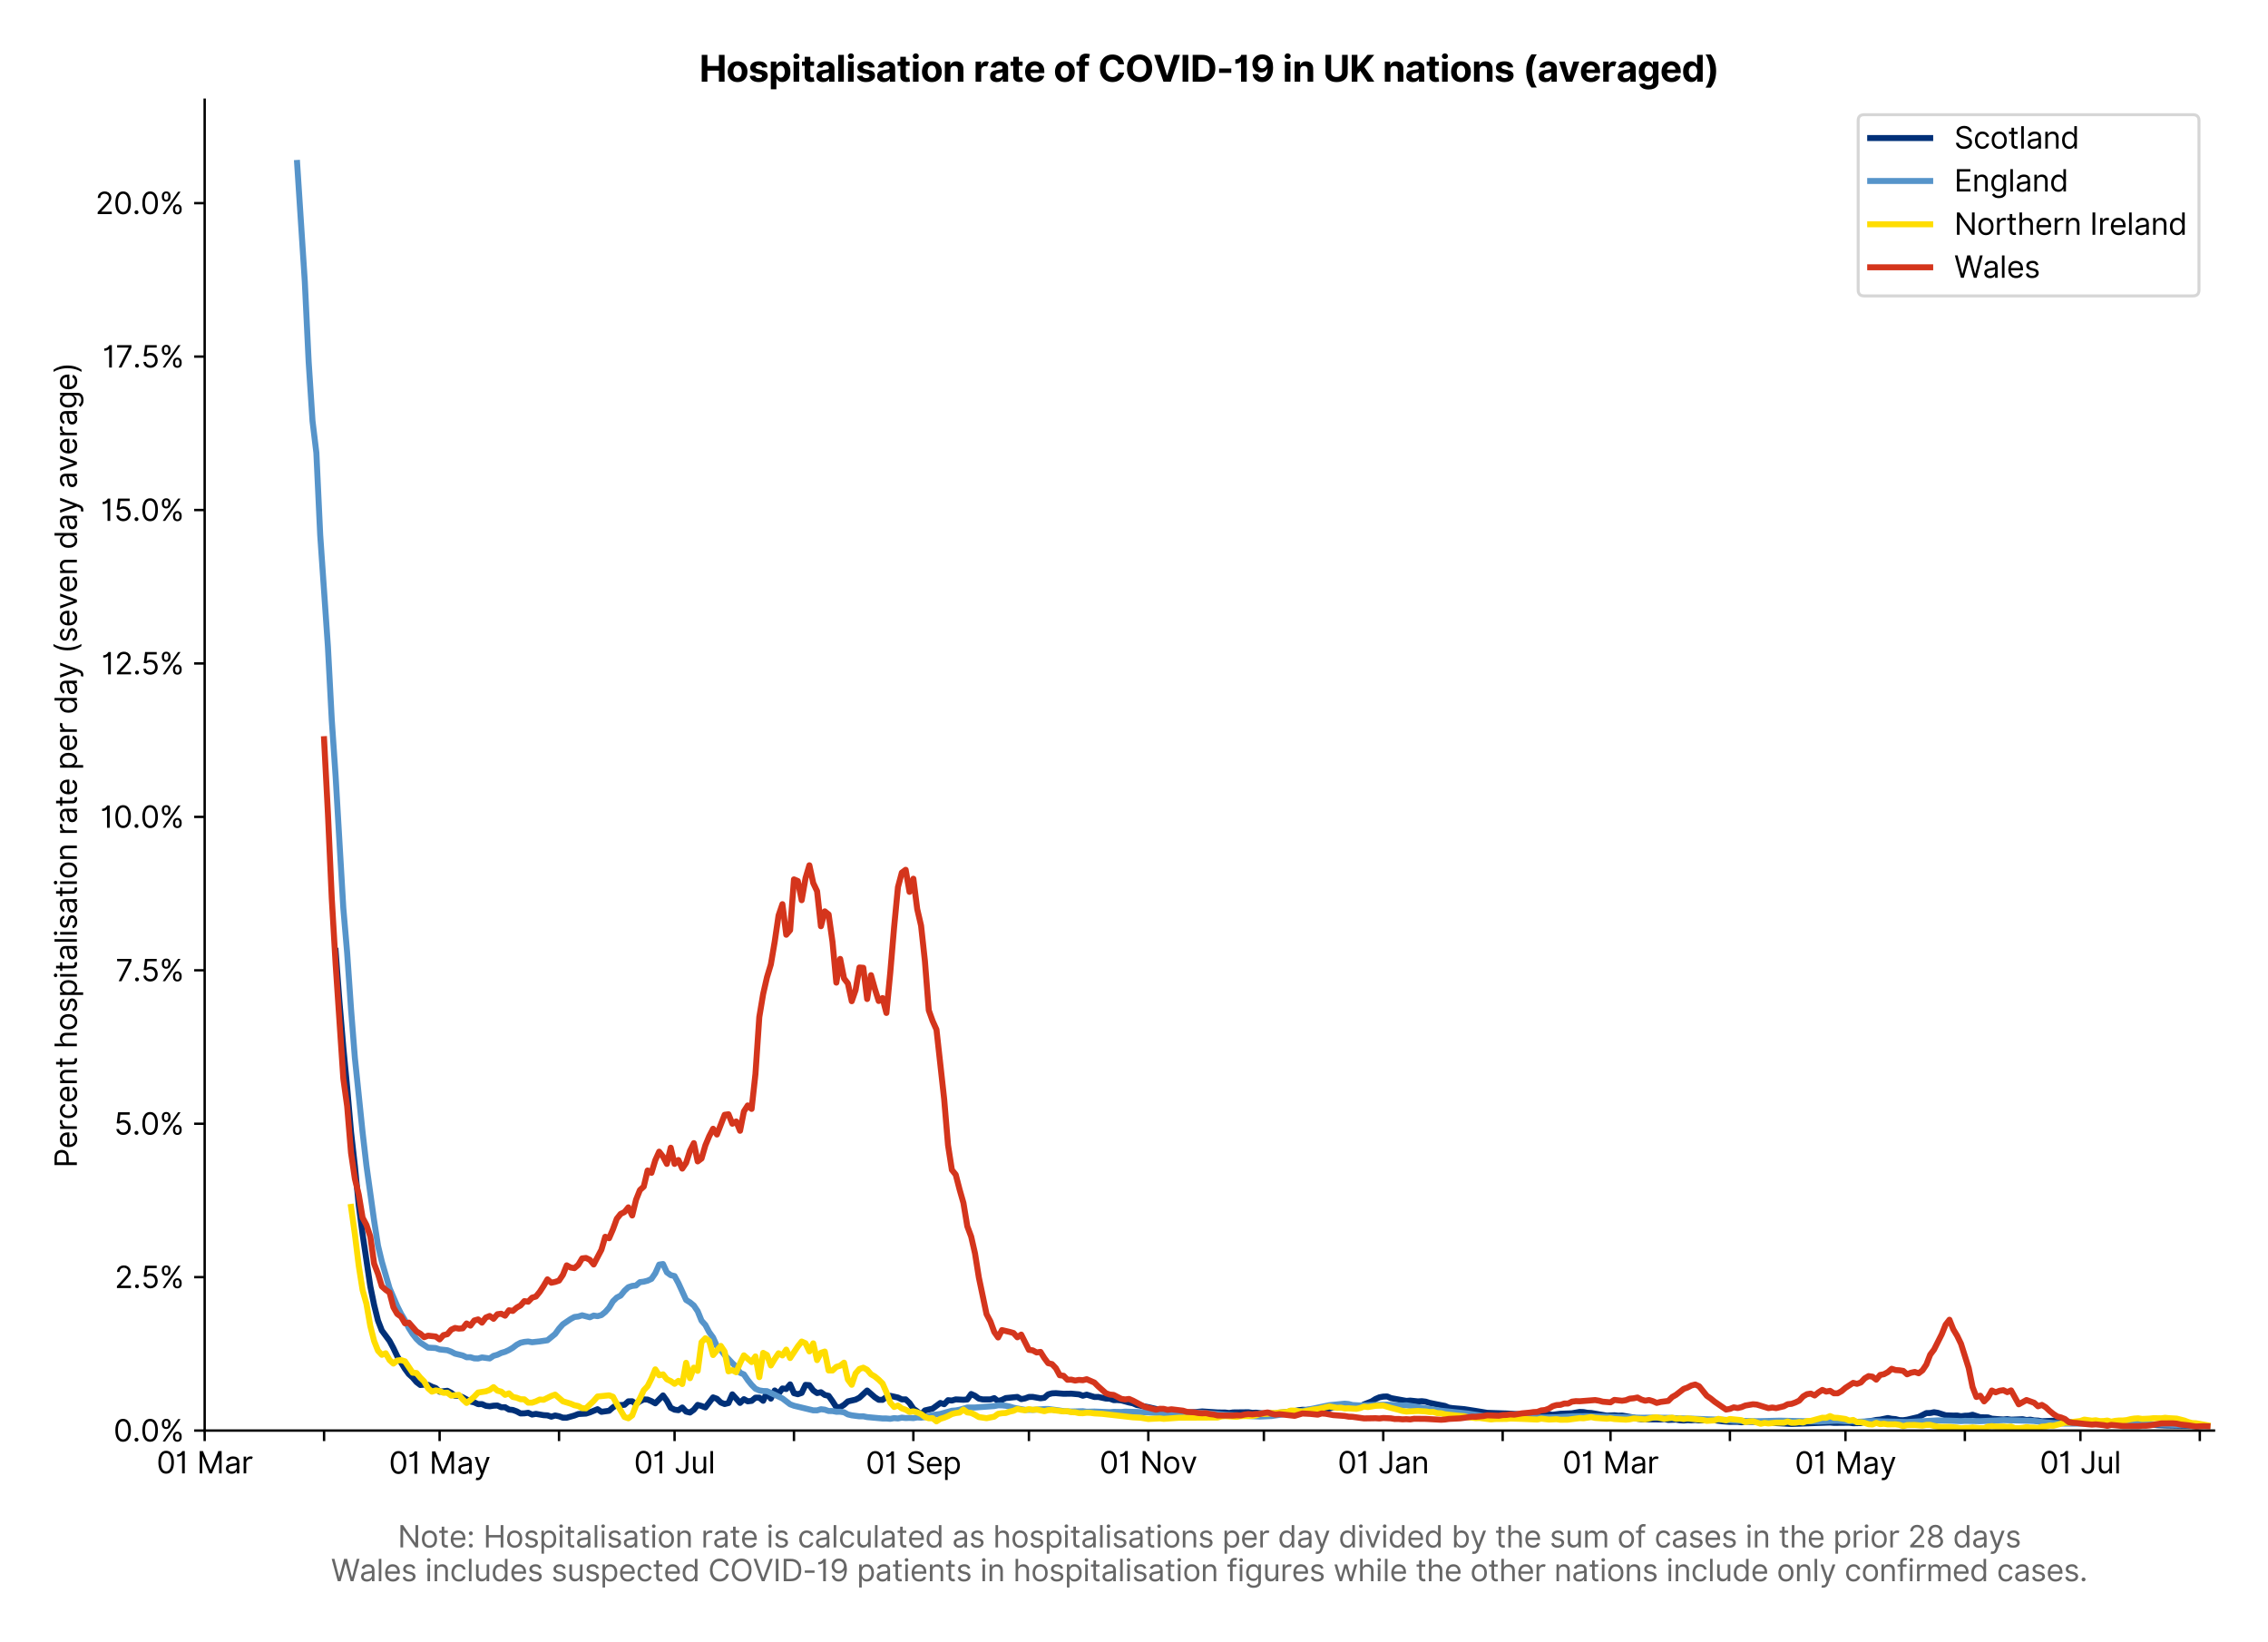 <?xml version="1.0" encoding="utf-8" standalone="no"?>
<!DOCTYPE svg PUBLIC "-//W3C//DTD SVG 1.1//EN"
  "http://www.w3.org/Graphics/SVG/1.1/DTD/svg11.dtd">
<svg version="1.1" viewBox="0 0 755.806 547.103" xmlns="http://www.w3.org/2000/svg" xmlns:xlink="http://www.w3.org/1999/xlink">
 <defs>
  <style type="text/css">*{stroke-linecap:butt;stroke-linejoin:round;}</style>
 </defs>
 <g id="figure_1">
  <g id="patch_1">
   <path d="M 0 547.103 
L 755.806 547.103 
L 755.806 0 
L 0 0 
z
" style="fill:#ffffff;"/>
  </g>
  <g id="axes_1">
   <g id="patch_2">
    <path d="M 68.206 476.745 
L 737.806 476.745 
L 737.806 33.225 
L 68.206 33.225 
z
" style="fill:#ffffff;"/>
   </g>
   <g id="matplotlib.axis_1">
    <g id="xtick_1">
     <g id="line2d_1">
      <defs>
       <path d="M 0 0 
L 0 3.5 
" id="m88c08dc20b" style="stroke:#000000;stroke-width:0.8;"/>
      </defs>
      <g>
       <use style="stroke:#000000;stroke-width:0.8;" x="68.206" xlink:href="#m88c08dc20b" y="476.745"/>
      </g>
     </g>
     <g id="text_1">
      <!-- 01 Mar -->
      <g transform="translate(52.17 491.018)scale(0.1 -0.1)">
       <defs>
        <path d="M 2000 -64 
Q 1230 -64 806 561 
Q 382 1186 382 2327 
Q 382 3459 809 4088 
Q 1236 4718 2000 4718 
Q 2764 4718 3191 4088 
Q 3618 3459 3618 2327 
Q 3618 1186 3194 561 
Q 2771 -64 2000 -64 
z
M 2000 436 
Q 2509 436 2791 927 
Q 3073 1418 3073 2327 
Q 3073 3234 2789 3730 
Q 2505 4227 2000 4227 
Q 1496 4227 1211 3730 
Q 927 3234 927 2327 
Q 927 1418 1210 927 
Q 1493 436 2000 436 
z
" id="Inter-Regular-30" transform="scale(0.016)"/>
        <path d="M 1973 4655 
L 1973 0 
L 1409 0 
L 1409 3836 
L 1373 3836 
Q 1341 3773 1209 3692 
Q 1077 3611 868 3551 
Q 659 3491 391 3491 
L 391 3964 
Q 661 3964 859 4061 
Q 1057 4159 1190 4291 
Q 1323 4423 1392 4529 
Q 1461 4636 1473 4655 
L 1973 4655 
z
" id="Inter-Regular-31" transform="scale(0.016)"/>
        <path id="Inter-Regular-20" transform="scale(0.016)"/>
        <path d="M 564 4655 
L 1236 4655 
L 2818 791 
L 2873 791 
L 4455 4655 
L 5127 4655 
L 5127 0 
L 4600 0 
L 4600 3536 
L 4555 3536 
L 3100 0 
L 2591 0 
L 1136 3536 
L 1091 3536 
L 1091 0 
L 564 0 
L 564 4655 
z
" id="Inter-Regular-4d" transform="scale(0.016)"/>
        <path d="M 1518 -82 
Q 1186 -82 916 44 
Q 646 170 486 410 
Q 327 650 327 991 
Q 327 1291 445 1478 
Q 564 1666 761 1773 
Q 959 1880 1199 1933 
Q 1439 1986 1682 2018 
Q 2000 2059 2199 2080 
Q 2398 2102 2490 2154 
Q 2582 2207 2582 2336 
L 2582 2355 
Q 2582 2691 2399 2877 
Q 2216 3064 1846 3064 
Q 1461 3064 1243 2895 
Q 1025 2727 936 2536 
L 427 2718 
Q 564 3036 792 3214 
Q 1021 3393 1292 3464 
Q 1564 3536 1827 3536 
Q 1996 3536 2215 3496 
Q 2434 3457 2640 3334 
Q 2846 3211 2982 2963 
Q 3118 2716 3118 2300 
L 3118 0 
L 2582 0 
L 2582 473 
L 2555 473 
Q 2500 359 2373 229 
Q 2246 100 2034 9 
Q 1823 -82 1518 -82 
z
M 1600 400 
Q 1918 400 2137 525 
Q 2357 650 2469 847 
Q 2582 1045 2582 1264 
L 2582 1755 
Q 2548 1714 2433 1681 
Q 2318 1648 2169 1624 
Q 2021 1600 1881 1583 
Q 1741 1566 1655 1555 
Q 1446 1527 1265 1467 
Q 1084 1407 974 1287 
Q 864 1168 864 964 
Q 864 684 1072 542 
Q 1280 400 1600 400 
z
" id="Inter-Regular-61" transform="scale(0.016)"/>
        <path d="M 491 0 
L 491 3491 
L 1009 3491 
L 1009 2964 
L 1046 2964 
Q 1139 3223 1389 3384 
Q 1639 3545 1955 3545 
Q 2100 3545 2209 3511 
Q 2318 3477 2400 3418 
L 2218 2964 
Q 2161 2993 2085 3010 
Q 2009 3027 1909 3027 
Q 1527 3027 1277 2794 
Q 1027 2561 1027 2209 
L 1027 0 
L 491 0 
z
" id="Inter-Regular-72" transform="scale(0.016)"/>
       </defs>
       <use xlink:href="#Inter-Regular-30"/>
       <use x="62.5" xlink:href="#Inter-Regular-31"/>
       <use x="106.676" xlink:href="#Inter-Regular-20"/>
       <use x="134.801" xlink:href="#Inter-Regular-4d"/>
       <use x="225.994" xlink:href="#Inter-Regular-61"/>
       <use x="282.386" xlink:href="#Inter-Regular-72"/>
      </g>
     </g>
    </g>
    <g id="xtick_2">
     <g id="line2d_2">
      <g>
       <use style="stroke:#000000;stroke-width:0.8;" x="107.996" xlink:href="#m88c08dc20b" y="476.745"/>
      </g>
     </g>
    </g>
    <g id="xtick_3">
     <g id="line2d_3">
      <g>
       <use style="stroke:#000000;stroke-width:0.8;" x="146.502" xlink:href="#m88c08dc20b" y="476.745"/>
      </g>
     </g>
     <g id="text_2">
      <!-- 01 May -->
      <g transform="translate(129.599 491.117)scale(0.1 -0.1)">
       <defs>
        <path d="M 818 -1355 
Q 682 -1355 575 -1333 
Q 468 -1311 427 -1291 
L 564 -818 
Q 857 -893 1053 -814 
Q 1250 -736 1391 -345 
L 1509 -18 
L 218 3491 
L 800 3491 
L 1764 709 
L 1800 709 
L 2764 3491 
L 3346 3491 
L 1846 -564 
Q 1550 -1355 818 -1355 
z
" id="Inter-Regular-79" transform="scale(0.016)"/>
       </defs>
       <use xlink:href="#Inter-Regular-30"/>
       <use x="62.5" xlink:href="#Inter-Regular-31"/>
       <use x="106.676" xlink:href="#Inter-Regular-20"/>
       <use x="134.801" xlink:href="#Inter-Regular-4d"/>
       <use x="225.994" xlink:href="#Inter-Regular-61"/>
       <use x="282.386" xlink:href="#Inter-Regular-79"/>
      </g>
     </g>
    </g>
    <g id="xtick_4">
     <g id="line2d_4">
      <g>
       <use style="stroke:#000000;stroke-width:0.8;" x="186.292" xlink:href="#m88c08dc20b" y="476.745"/>
      </g>
     </g>
    </g>
    <g id="xtick_5">
     <g id="line2d_5">
      <g>
       <use style="stroke:#000000;stroke-width:0.8;" x="224.798" xlink:href="#m88c08dc20b" y="476.745"/>
      </g>
     </g>
     <g id="text_3">
      <!-- 01 Jul -->
      <g transform="translate(211.255 491.018)scale(0.1 -0.1)">
       <defs>
        <path d="M 2346 4655 
L 2909 4655 
L 2909 1327 
Q 2909 657 2549 296 
Q 2189 -64 1582 -64 
Q 1200 -64 902 76 
Q 605 216 434 475 
Q 264 734 264 1091 
L 818 1091 
Q 818 795 1034 615 
Q 1250 436 1582 436 
Q 1948 436 2147 664 
Q 2346 893 2346 1327 
L 2346 4655 
z
" id="Inter-Regular-4a" transform="scale(0.016)"/>
        <path d="M 2691 1427 
L 2691 3491 
L 3227 3491 
L 3227 0 
L 2691 0 
L 2691 591 
L 2655 591 
Q 2532 325 2273 140 
Q 2014 -45 1618 -45 
Q 1127 -45 809 280 
Q 491 605 491 1273 
L 491 3491 
L 1027 3491 
L 1027 1309 
Q 1027 927 1242 700 
Q 1457 473 1791 473 
Q 1991 473 2199 575 
Q 2407 677 2549 888 
Q 2691 1100 2691 1427 
z
" id="Inter-Regular-75" transform="scale(0.016)"/>
        <path d="M 1027 4655 
L 1027 0 
L 491 0 
L 491 4655 
L 1027 4655 
z
" id="Inter-Regular-6c" transform="scale(0.016)"/>
       </defs>
       <use xlink:href="#Inter-Regular-30"/>
       <use x="62.5" xlink:href="#Inter-Regular-31"/>
       <use x="106.676" xlink:href="#Inter-Regular-20"/>
       <use x="134.801" xlink:href="#Inter-Regular-4a"/>
       <use x="189.063" xlink:href="#Inter-Regular-75"/>
       <use x="247.159" xlink:href="#Inter-Regular-6c"/>
      </g>
     </g>
    </g>
    <g id="xtick_6">
     <g id="line2d_6">
      <g>
       <use style="stroke:#000000;stroke-width:0.8;" x="264.588" xlink:href="#m88c08dc20b" y="476.745"/>
      </g>
     </g>
    </g>
    <g id="xtick_7">
     <g id="line2d_7">
      <g>
       <use style="stroke:#000000;stroke-width:0.8;" x="304.378" xlink:href="#m88c08dc20b" y="476.745"/>
      </g>
     </g>
     <g id="text_4">
      <!-- 01 Sep -->
      <g transform="translate(288.49 491.117)scale(0.1 -0.1)">
       <defs>
        <path d="M 3109 3491 
Q 3068 3836 2777 4027 
Q 2486 4218 2064 4218 
Q 1600 4218 1318 3999 
Q 1036 3780 1036 3445 
Q 1036 3195 1189 3042 
Q 1343 2889 1553 2803 
Q 1764 2718 1936 2673 
L 2409 2545 
Q 2591 2498 2815 2414 
Q 3039 2330 3244 2185 
Q 3450 2041 3584 1816 
Q 3718 1591 3718 1264 
Q 3718 886 3521 581 
Q 3325 277 2949 97 
Q 2573 -82 2036 -82 
Q 1286 -82 845 272 
Q 405 627 364 1200 
L 946 1200 
Q 968 936 1124 764 
Q 1280 593 1519 510 
Q 1759 427 2036 427 
Q 2359 427 2616 533 
Q 2873 639 3023 828 
Q 3173 1018 3173 1273 
Q 3173 1505 3043 1650 
Q 2914 1795 2702 1886 
Q 2491 1977 2246 2045 
L 1673 2209 
Q 1127 2366 809 2657 
Q 491 2948 491 3418 
Q 491 3809 703 4101 
Q 916 4393 1276 4555 
Q 1636 4718 2082 4718 
Q 2532 4718 2882 4558 
Q 3232 4398 3437 4120 
Q 3643 3843 3655 3491 
L 3109 3491 
z
" id="Inter-Regular-53" transform="scale(0.016)"/>
        <path d="M 1955 -73 
Q 1450 -73 1085 151 
Q 721 375 524 778 
Q 327 1182 327 1718 
Q 327 2255 524 2665 
Q 721 3075 1074 3305 
Q 1427 3536 1900 3536 
Q 2173 3536 2439 3445 
Q 2705 3355 2923 3151 
Q 3141 2948 3270 2614 
Q 3400 2280 3400 1791 
L 3400 1564 
L 866 1564 
Q 884 1005 1183 707 
Q 1482 409 1955 409 
Q 2271 409 2498 545 
Q 2725 682 2827 955 
L 3346 809 
Q 3223 414 2854 170 
Q 2486 -73 1955 -73 
z
M 866 2027 
L 2855 2027 
Q 2855 2470 2595 2762 
Q 2336 3055 1900 3055 
Q 1593 3055 1368 2911 
Q 1143 2768 1013 2533 
Q 884 2298 866 2027 
z
" id="Inter-Regular-65" transform="scale(0.016)"/>
        <path d="M 491 -1309 
L 491 3491 
L 1009 3491 
L 1009 2936 
L 1073 2936 
Q 1132 3027 1237 3169 
Q 1343 3311 1542 3423 
Q 1741 3536 2082 3536 
Q 2523 3536 2859 3315 
Q 3196 3095 3384 2690 
Q 3573 2286 3573 1736 
Q 3573 1182 3384 776 
Q 3196 370 2861 148 
Q 2527 -73 2091 -73 
Q 1755 -73 1552 39 
Q 1350 152 1241 296 
Q 1132 441 1073 536 
L 1027 536 
L 1027 -1309 
L 491 -1309 
z
M 1018 1745 
Q 1018 1152 1276 780 
Q 1534 409 2018 409 
Q 2355 409 2581 587 
Q 2807 766 2921 1069 
Q 3036 1373 3036 1745 
Q 3036 2114 2923 2410 
Q 2811 2707 2585 2881 
Q 2359 3055 2018 3055 
Q 1527 3055 1272 2693 
Q 1018 2332 1018 1745 
z
" id="Inter-Regular-70" transform="scale(0.016)"/>
       </defs>
       <use xlink:href="#Inter-Regular-30"/>
       <use x="62.5" xlink:href="#Inter-Regular-31"/>
       <use x="106.676" xlink:href="#Inter-Regular-20"/>
       <use x="134.801" xlink:href="#Inter-Regular-53"/>
       <use x="198.58" xlink:href="#Inter-Regular-65"/>
       <use x="256.818" xlink:href="#Inter-Regular-70"/>
      </g>
     </g>
    </g>
    <g id="xtick_8">
     <g id="line2d_8">
      <g>
       <use style="stroke:#000000;stroke-width:0.8;" x="342.884" xlink:href="#m88c08dc20b" y="476.745"/>
      </g>
     </g>
    </g>
    <g id="xtick_9">
     <g id="line2d_9">
      <g>
       <use style="stroke:#000000;stroke-width:0.8;" x="382.674" xlink:href="#m88c08dc20b" y="476.745"/>
      </g>
     </g>
     <g id="text_5">
      <!-- 01 Nov -->
      <g transform="translate(366.403 491.018)scale(0.1 -0.1)">
       <defs>
        <path d="M 4255 4655 
L 4255 0 
L 3709 0 
L 1173 3655 
L 1127 3655 
L 1127 0 
L 564 0 
L 564 4655 
L 1109 4655 
L 3655 991 
L 3700 991 
L 3700 4655 
L 4255 4655 
z
" id="Inter-Regular-4e" transform="scale(0.016)"/>
        <path d="M 1909 -73 
Q 1436 -73 1080 152 
Q 725 377 526 781 
Q 327 1186 327 1727 
Q 327 2273 526 2679 
Q 725 3086 1080 3311 
Q 1436 3536 1909 3536 
Q 2382 3536 2737 3311 
Q 3093 3086 3292 2679 
Q 3491 2273 3491 1727 
Q 3491 1186 3292 781 
Q 3093 377 2737 152 
Q 2382 -73 1909 -73 
z
M 1909 409 
Q 2268 409 2500 593 
Q 2732 777 2843 1077 
Q 2955 1377 2955 1727 
Q 2955 2077 2843 2379 
Q 2732 2682 2500 2868 
Q 2268 3055 1909 3055 
Q 1550 3055 1318 2868 
Q 1086 2682 975 2379 
Q 864 2077 864 1727 
Q 864 1377 975 1077 
Q 1086 777 1318 593 
Q 1550 409 1909 409 
z
" id="Inter-Regular-6f" transform="scale(0.016)"/>
        <path d="M 3346 3491 
L 2055 0 
L 1509 0 
L 218 3491 
L 800 3491 
L 1764 709 
L 1800 709 
L 2764 3491 
L 3346 3491 
z
" id="Inter-Regular-76" transform="scale(0.016)"/>
       </defs>
       <use xlink:href="#Inter-Regular-30"/>
       <use x="62.5" xlink:href="#Inter-Regular-31"/>
       <use x="106.676" xlink:href="#Inter-Regular-20"/>
       <use x="134.801" xlink:href="#Inter-Regular-4e"/>
       <use x="210.085" xlink:href="#Inter-Regular-6f"/>
       <use x="269.744" xlink:href="#Inter-Regular-76"/>
      </g>
     </g>
    </g>
    <g id="xtick_10">
     <g id="line2d_10">
      <g>
       <use style="stroke:#000000;stroke-width:0.8;" x="421.18" xlink:href="#m88c08dc20b" y="476.745"/>
      </g>
     </g>
    </g>
    <g id="xtick_11">
     <g id="line2d_11">
      <g>
       <use style="stroke:#000000;stroke-width:0.8;" x="460.97" xlink:href="#m88c08dc20b" y="476.745"/>
      </g>
     </g>
     <g id="text_6">
      <!-- 01 Jan -->
      <g transform="translate(445.771 491.018)scale(0.1 -0.1)">
       <defs>
        <path d="M 1027 2100 
L 1027 0 
L 491 0 
L 491 3491 
L 1009 3491 
L 1009 2945 
L 1055 2945 
Q 1177 3211 1427 3373 
Q 1677 3536 2073 3536 
Q 2602 3536 2928 3211 
Q 3255 2886 3255 2218 
L 3255 0 
L 2718 0 
L 2718 2182 
Q 2718 2593 2504 2824 
Q 2291 3055 1918 3055 
Q 1534 3055 1280 2806 
Q 1027 2557 1027 2100 
z
" id="Inter-Regular-6e" transform="scale(0.016)"/>
       </defs>
       <use xlink:href="#Inter-Regular-30"/>
       <use x="62.5" xlink:href="#Inter-Regular-31"/>
       <use x="106.676" xlink:href="#Inter-Regular-20"/>
       <use x="134.801" xlink:href="#Inter-Regular-4a"/>
       <use x="189.063" xlink:href="#Inter-Regular-61"/>
       <use x="245.455" xlink:href="#Inter-Regular-6e"/>
      </g>
     </g>
    </g>
    <g id="xtick_12">
     <g id="line2d_12">
      <g>
       <use style="stroke:#000000;stroke-width:0.8;" x="500.76" xlink:href="#m88c08dc20b" y="476.745"/>
      </g>
     </g>
    </g>
    <g id="xtick_13">
     <g id="line2d_13">
      <g>
       <use style="stroke:#000000;stroke-width:0.8;" x="536.699" xlink:href="#m88c08dc20b" y="476.745"/>
      </g>
     </g>
     <g id="text_7">
      <!-- 01 Mar -->
      <g transform="translate(520.662 491.018)scale(0.1 -0.1)">
       <use xlink:href="#Inter-Regular-30"/>
       <use x="62.5" xlink:href="#Inter-Regular-31"/>
       <use x="106.676" xlink:href="#Inter-Regular-20"/>
       <use x="134.801" xlink:href="#Inter-Regular-4d"/>
       <use x="225.994" xlink:href="#Inter-Regular-61"/>
       <use x="282.386" xlink:href="#Inter-Regular-72"/>
      </g>
     </g>
    </g>
    <g id="xtick_14">
     <g id="line2d_14">
      <g>
       <use style="stroke:#000000;stroke-width:0.8;" x="576.489" xlink:href="#m88c08dc20b" y="476.745"/>
      </g>
     </g>
    </g>
    <g id="xtick_15">
     <g id="line2d_15">
      <g>
       <use style="stroke:#000000;stroke-width:0.8;" x="614.995" xlink:href="#m88c08dc20b" y="476.745"/>
      </g>
     </g>
     <g id="text_8">
      <!-- 01 May -->
      <g transform="translate(598.092 491.117)scale(0.1 -0.1)">
       <use xlink:href="#Inter-Regular-30"/>
       <use x="62.5" xlink:href="#Inter-Regular-31"/>
       <use x="106.676" xlink:href="#Inter-Regular-20"/>
       <use x="134.801" xlink:href="#Inter-Regular-4d"/>
       <use x="225.994" xlink:href="#Inter-Regular-61"/>
       <use x="282.386" xlink:href="#Inter-Regular-79"/>
      </g>
     </g>
    </g>
    <g id="xtick_16">
     <g id="line2d_16">
      <g>
       <use style="stroke:#000000;stroke-width:0.8;" x="654.785" xlink:href="#m88c08dc20b" y="476.745"/>
      </g>
     </g>
    </g>
    <g id="xtick_17">
     <g id="line2d_17">
      <g>
       <use style="stroke:#000000;stroke-width:0.8;" x="693.291" xlink:href="#m88c08dc20b" y="476.745"/>
      </g>
     </g>
     <g id="text_9">
      <!-- 01 Jul -->
      <g transform="translate(679.747 491.018)scale(0.1 -0.1)">
       <use xlink:href="#Inter-Regular-30"/>
       <use x="62.5" xlink:href="#Inter-Regular-31"/>
       <use x="106.676" xlink:href="#Inter-Regular-20"/>
       <use x="134.801" xlink:href="#Inter-Regular-4a"/>
       <use x="189.063" xlink:href="#Inter-Regular-75"/>
       <use x="247.159" xlink:href="#Inter-Regular-6c"/>
      </g>
     </g>
    </g>
    <g id="xtick_18">
     <g id="line2d_18">
      <g>
       <use style="stroke:#000000;stroke-width:0.8;" x="733.081" xlink:href="#m88c08dc20b" y="476.745"/>
      </g>
     </g>
    </g>
    <g id="text_10">
     <!--  -->
     <g style="fill:#666666;" transform="translate(403.006 504.507)scale(0.1 -0.1)"/>
     <!-- Note: Hospitalisation rate is calculated as hospitalisations per day divided by the sum of cases in the prior 28 days -->
     <g style="fill:#666666;" transform="translate(132.541 515.69)scale(0.1 -0.1)">
      <defs>
       <path d="M 2009 3491 
L 2009 3036 
L 1264 3036 
L 1264 1000 
Q 1264 773 1331 660 
Q 1398 548 1503 510 
Q 1609 473 1727 473 
Q 1816 473 1873 483 
Q 1930 493 1964 500 
L 2073 18 
Q 2018 -2 1920 -23 
Q 1823 -45 1673 -45 
Q 1446 -45 1228 52 
Q 1011 150 869 350 
Q 727 550 727 855 
L 727 3036 
L 200 3036 
L 200 3491 
L 727 3491 
L 727 4327 
L 1264 4327 
L 1264 3491 
L 2009 3491 
z
" id="Inter-Regular-74" transform="scale(0.016)"/>
       <path d="M 882 -36 
Q 714 -36 593 84 
Q 473 205 473 373 
Q 473 541 593 661 
Q 714 782 882 782 
Q 1050 782 1170 661 
Q 1291 541 1291 373 
Q 1291 205 1170 84 
Q 1050 -36 882 -36 
z
M 882 2524 
Q 714 2524 593 2644 
Q 473 2765 473 2933 
Q 473 3101 593 3221 
Q 714 3342 882 3342 
Q 1050 3342 1170 3221 
Q 1291 3101 1291 2933 
Q 1291 2765 1170 2644 
Q 1050 2524 882 2524 
z
" id="Inter-Regular-3a" transform="scale(0.016)"/>
       <path d="M 564 0 
L 564 4655 
L 1127 4655 
L 1127 2582 
L 3609 2582 
L 3609 4655 
L 4173 4655 
L 4173 0 
L 3609 0 
L 3609 2082 
L 1127 2082 
L 1127 0 
L 564 0 
z
" id="Inter-Regular-48" transform="scale(0.016)"/>
       <path d="M 2964 2709 
L 2482 2573 
Q 2411 2755 2245 2914 
Q 2080 3073 1727 3073 
Q 1407 3073 1194 2926 
Q 982 2780 982 2555 
Q 982 2355 1127 2239 
Q 1273 2123 1582 2045 
L 2100 1918 
Q 3027 1691 3027 973 
Q 3027 673 2855 436 
Q 2684 200 2377 63 
Q 2071 -73 1664 -73 
Q 1130 -73 780 159 
Q 430 391 336 836 
L 846 964 
Q 989 400 1655 400 
Q 2030 400 2251 560 
Q 2473 720 2473 945 
Q 2473 1316 1955 1436 
L 1373 1573 
Q 893 1686 669 1926 
Q 446 2166 446 2527 
Q 446 2823 613 3050 
Q 780 3277 1069 3406 
Q 1359 3536 1727 3536 
Q 2246 3536 2542 3309 
Q 2839 3082 2964 2709 
z
" id="Inter-Regular-73" transform="scale(0.016)"/>
       <path d="M 491 0 
L 491 3491 
L 1027 3491 
L 1027 0 
L 491 0 
z
M 764 4073 
Q 607 4073 494 4179 
Q 382 4286 382 4436 
Q 382 4586 494 4693 
Q 607 4800 764 4800 
Q 921 4800 1033 4693 
Q 1146 4586 1146 4436 
Q 1146 4286 1033 4179 
Q 921 4073 764 4073 
z
" id="Inter-Regular-69" transform="scale(0.016)"/>
       <path d="M 1909 -73 
Q 1418 -73 1063 159 
Q 709 391 518 798 
Q 327 1205 327 1727 
Q 327 2259 524 2667 
Q 721 3075 1074 3305 
Q 1427 3536 1900 3536 
Q 2268 3536 2563 3400 
Q 2859 3264 3047 3018 
Q 3236 2773 3282 2445 
L 2746 2445 
Q 2684 2684 2474 2869 
Q 2264 3055 1909 3055 
Q 1439 3055 1151 2697 
Q 864 2339 864 1745 
Q 864 1139 1148 774 
Q 1432 409 1909 409 
Q 2223 409 2447 570 
Q 2671 732 2746 1018 
L 3282 1018 
Q 3236 709 3058 462 
Q 2880 216 2588 71 
Q 2296 -73 1909 -73 
z
" id="Inter-Regular-63" transform="scale(0.016)"/>
       <path d="M 1809 -73 
Q 1373 -73 1039 148 
Q 705 370 516 776 
Q 327 1182 327 1736 
Q 327 2286 516 2690 
Q 705 3095 1041 3315 
Q 1377 3536 1818 3536 
Q 2159 3536 2358 3423 
Q 2557 3311 2662 3169 
Q 2768 3027 2827 2936 
L 2873 2936 
L 2873 4655 
L 3409 4655 
L 3409 0 
L 2891 0 
L 2891 536 
L 2827 536 
Q 2768 441 2659 296 
Q 2550 152 2348 39 
Q 2146 -73 1809 -73 
z
M 1882 409 
Q 2366 409 2624 780 
Q 2882 1152 2882 1745 
Q 2882 2332 2627 2693 
Q 2373 3055 1882 3055 
Q 1541 3055 1315 2881 
Q 1089 2707 976 2410 
Q 864 2114 864 1745 
Q 864 1373 978 1069 
Q 1093 766 1319 587 
Q 1546 409 1882 409 
z
" id="Inter-Regular-64" transform="scale(0.016)"/>
       <path d="M 1027 2100 
L 1027 0 
L 491 0 
L 491 4655 
L 1027 4655 
L 1027 2945 
L 1073 2945 
Q 1196 3216 1442 3376 
Q 1689 3536 2100 3536 
Q 2636 3536 2963 3213 
Q 3291 2891 3291 2218 
L 3291 0 
L 2755 0 
L 2755 2182 
Q 2755 2598 2540 2826 
Q 2325 3055 1946 3055 
Q 1548 3055 1287 2806 
Q 1027 2557 1027 2100 
z
" id="Inter-Regular-68" transform="scale(0.016)"/>
       <path d="M 564 0 
L 564 4655 
L 1100 4655 
L 1100 2936 
L 1146 2936 
Q 1205 3027 1310 3169 
Q 1416 3311 1615 3423 
Q 1814 3536 2155 3536 
Q 2596 3536 2932 3315 
Q 3268 3095 3457 2690 
Q 3646 2286 3646 1736 
Q 3646 1182 3457 776 
Q 3268 370 2934 148 
Q 2600 -73 2164 -73 
Q 1827 -73 1625 39 
Q 1423 152 1314 296 
Q 1205 441 1146 536 
L 1082 536 
L 1082 0 
L 564 0 
z
M 1091 1745 
Q 1091 1152 1349 780 
Q 1607 409 2091 409 
Q 2427 409 2653 587 
Q 2880 766 2994 1069 
Q 3109 1373 3109 1745 
Q 3109 2114 2996 2410 
Q 2884 2707 2658 2881 
Q 2432 3055 2091 3055 
Q 1600 3055 1345 2693 
Q 1091 2332 1091 1745 
z
" id="Inter-Regular-62" transform="scale(0.016)"/>
       <path d="M 491 0 
L 491 3491 
L 1009 3491 
L 1009 2945 
L 1055 2945 
Q 1164 3225 1407 3380 
Q 1650 3536 1991 3536 
Q 2336 3536 2567 3380 
Q 2798 3225 2927 2945 
L 2964 2945 
Q 3098 3216 3366 3376 
Q 3634 3536 4009 3536 
Q 4477 3536 4775 3244 
Q 5073 2952 5073 2336 
L 5073 0 
L 4536 0 
L 4536 2336 
Q 4536 2723 4325 2889 
Q 4114 3055 3827 3055 
Q 3459 3055 3257 2833 
Q 3055 2611 3055 2273 
L 3055 0 
L 2509 0 
L 2509 2391 
Q 2509 2689 2316 2872 
Q 2123 3055 1818 3055 
Q 1609 3055 1428 2943 
Q 1248 2832 1137 2635 
Q 1027 2439 1027 2182 
L 1027 0 
L 491 0 
z
" id="Inter-Regular-6d" transform="scale(0.016)"/>
       <path d="M 2046 3491 
L 2046 3036 
L 1264 3036 
L 1264 0 
L 727 0 
L 727 3036 
L 164 3036 
L 164 3491 
L 727 3491 
L 727 3973 
Q 727 4273 868 4473 
Q 1009 4673 1234 4773 
Q 1459 4873 1709 4873 
Q 1907 4873 2032 4841 
Q 2157 4809 2218 4782 
L 2064 4318 
Q 2023 4332 1951 4352 
Q 1880 4373 1764 4373 
Q 1498 4373 1381 4239 
Q 1264 4105 1264 3845 
L 1264 3491 
L 2046 3491 
z
" id="Inter-Regular-66" transform="scale(0.016)"/>
       <path d="M 482 0 
L 482 409 
L 2018 2091 
Q 2289 2386 2464 2605 
Q 2639 2825 2724 3019 
Q 2809 3214 2809 3427 
Q 2809 3795 2553 4011 
Q 2298 4227 1918 4227 
Q 1514 4227 1275 3985 
Q 1036 3743 1036 3345 
L 500 3345 
Q 500 3755 688 4064 
Q 877 4373 1203 4545 
Q 1530 4718 1936 4718 
Q 2346 4718 2661 4545 
Q 2977 4373 3156 4079 
Q 3336 3786 3336 3427 
Q 3336 3170 3244 2926 
Q 3152 2682 2926 2383 
Q 2700 2084 2300 1655 
L 1255 536 
L 1255 500 
L 3418 500 
L 3418 0 
L 482 0 
z
" id="Inter-Regular-32" transform="scale(0.016)"/>
       <path d="M 1973 -64 
Q 1505 -64 1147 103 
Q 789 270 589 564 
Q 389 859 391 1236 
Q 389 1532 507 1783 
Q 625 2034 830 2203 
Q 1036 2373 1291 2418 
L 1291 2445 
Q 957 2532 759 2821 
Q 561 3111 564 3482 
Q 561 3836 743 4115 
Q 925 4395 1244 4556 
Q 1564 4718 1973 4718 
Q 2377 4718 2695 4556 
Q 3014 4395 3197 4115 
Q 3380 3836 3382 3482 
Q 3380 3111 3181 2821 
Q 2982 2532 2655 2445 
L 2655 2418 
Q 2907 2373 3109 2203 
Q 3311 2034 3431 1783 
Q 3552 1532 3555 1236 
Q 3552 859 3351 564 
Q 3150 270 2794 103 
Q 2439 -64 1973 -64 
z
M 1973 436 
Q 2446 436 2722 662 
Q 2998 889 3000 1264 
Q 2998 1527 2864 1729 
Q 2730 1932 2499 2048 
Q 2268 2164 1973 2164 
Q 1675 2164 1442 2048 
Q 1209 1932 1076 1729 
Q 943 1527 946 1264 
Q 943 889 1218 662 
Q 1493 436 1973 436 
z
M 1973 2645 
Q 2348 2645 2591 2864 
Q 2834 3084 2836 3445 
Q 2834 3800 2596 4013 
Q 2359 4227 1973 4227 
Q 1582 4227 1344 4013 
Q 1107 3800 1109 3445 
Q 1107 3084 1349 2864 
Q 1591 2645 1973 2645 
z
" id="Inter-Regular-38" transform="scale(0.016)"/>
      </defs>
      <use xlink:href="#Inter-Regular-4e"/>
      <use x="75.284" xlink:href="#Inter-Regular-6f"/>
      <use x="134.943" xlink:href="#Inter-Regular-74"/>
      <use x="171.307" xlink:href="#Inter-Regular-65"/>
      <use x="229.546" xlink:href="#Inter-Regular-3a"/>
      <use x="257.102" xlink:href="#Inter-Regular-20"/>
      <use x="285.227" xlink:href="#Inter-Regular-48"/>
      <use x="359.233" xlink:href="#Inter-Regular-6f"/>
      <use x="418.892" xlink:href="#Inter-Regular-73"/>
      <use x="471.165" xlink:href="#Inter-Regular-70"/>
      <use x="532.102" xlink:href="#Inter-Regular-69"/>
      <use x="555.824" xlink:href="#Inter-Regular-74"/>
      <use x="592.188" xlink:href="#Inter-Regular-61"/>
      <use x="648.58" xlink:href="#Inter-Regular-6c"/>
      <use x="672.301" xlink:href="#Inter-Regular-69"/>
      <use x="696.023" xlink:href="#Inter-Regular-73"/>
      <use x="748.296" xlink:href="#Inter-Regular-61"/>
      <use x="804.688" xlink:href="#Inter-Regular-74"/>
      <use x="841.051" xlink:href="#Inter-Regular-69"/>
      <use x="864.773" xlink:href="#Inter-Regular-6f"/>
      <use x="924.432" xlink:href="#Inter-Regular-6e"/>
      <use x="982.955" xlink:href="#Inter-Regular-20"/>
      <use x="1011.08" xlink:href="#Inter-Regular-72"/>
      <use x="1049.432" xlink:href="#Inter-Regular-61"/>
      <use x="1105.824" xlink:href="#Inter-Regular-74"/>
      <use x="1142.188" xlink:href="#Inter-Regular-65"/>
      <use x="1200.426" xlink:href="#Inter-Regular-20"/>
      <use x="1228.551" xlink:href="#Inter-Regular-69"/>
      <use x="1252.273" xlink:href="#Inter-Regular-73"/>
      <use x="1304.546" xlink:href="#Inter-Regular-20"/>
      <use x="1332.671" xlink:href="#Inter-Regular-63"/>
      <use x="1388.495" xlink:href="#Inter-Regular-61"/>
      <use x="1444.887" xlink:href="#Inter-Regular-6c"/>
      <use x="1468.608" xlink:href="#Inter-Regular-63"/>
      <use x="1524.432" xlink:href="#Inter-Regular-75"/>
      <use x="1582.529" xlink:href="#Inter-Regular-6c"/>
      <use x="1606.25" xlink:href="#Inter-Regular-61"/>
      <use x="1662.642" xlink:href="#Inter-Regular-74"/>
      <use x="1699.006" xlink:href="#Inter-Regular-65"/>
      <use x="1757.245" xlink:href="#Inter-Regular-64"/>
      <use x="1819.318" xlink:href="#Inter-Regular-20"/>
      <use x="1847.443" xlink:href="#Inter-Regular-61"/>
      <use x="1903.836" xlink:href="#Inter-Regular-73"/>
      <use x="1956.108" xlink:href="#Inter-Regular-20"/>
      <use x="1984.233" xlink:href="#Inter-Regular-68"/>
      <use x="2043.324" xlink:href="#Inter-Regular-6f"/>
      <use x="2102.983" xlink:href="#Inter-Regular-73"/>
      <use x="2155.256" xlink:href="#Inter-Regular-70"/>
      <use x="2216.194" xlink:href="#Inter-Regular-69"/>
      <use x="2239.915" xlink:href="#Inter-Regular-74"/>
      <use x="2276.279" xlink:href="#Inter-Regular-61"/>
      <use x="2332.671" xlink:href="#Inter-Regular-6c"/>
      <use x="2356.392" xlink:href="#Inter-Regular-69"/>
      <use x="2380.114" xlink:href="#Inter-Regular-73"/>
      <use x="2432.387" xlink:href="#Inter-Regular-61"/>
      <use x="2488.779" xlink:href="#Inter-Regular-74"/>
      <use x="2525.142" xlink:href="#Inter-Regular-69"/>
      <use x="2548.864" xlink:href="#Inter-Regular-6f"/>
      <use x="2608.523" xlink:href="#Inter-Regular-6e"/>
      <use x="2667.046" xlink:href="#Inter-Regular-73"/>
      <use x="2719.319" xlink:href="#Inter-Regular-20"/>
      <use x="2747.444" xlink:href="#Inter-Regular-70"/>
      <use x="2808.381" xlink:href="#Inter-Regular-65"/>
      <use x="2866.62" xlink:href="#Inter-Regular-72"/>
      <use x="2904.972" xlink:href="#Inter-Regular-20"/>
      <use x="2933.097" xlink:href="#Inter-Regular-64"/>
      <use x="2995.171" xlink:href="#Inter-Regular-61"/>
      <use x="3051.563" xlink:href="#Inter-Regular-79"/>
      <use x="3107.245" xlink:href="#Inter-Regular-20"/>
      <use x="3135.37" xlink:href="#Inter-Regular-64"/>
      <use x="3197.444" xlink:href="#Inter-Regular-69"/>
      <use x="3221.165" xlink:href="#Inter-Regular-76"/>
      <use x="3276.847" xlink:href="#Inter-Regular-69"/>
      <use x="3300.569" xlink:href="#Inter-Regular-64"/>
      <use x="3362.643" xlink:href="#Inter-Regular-65"/>
      <use x="3420.881" xlink:href="#Inter-Regular-64"/>
      <use x="3482.955" xlink:href="#Inter-Regular-20"/>
      <use x="3511.08" xlink:href="#Inter-Regular-62"/>
      <use x="3573.154" xlink:href="#Inter-Regular-79"/>
      <use x="3628.836" xlink:href="#Inter-Regular-20"/>
      <use x="3656.961" xlink:href="#Inter-Regular-74"/>
      <use x="3693.324" xlink:href="#Inter-Regular-68"/>
      <use x="3752.415" xlink:href="#Inter-Regular-65"/>
      <use x="3810.654" xlink:href="#Inter-Regular-20"/>
      <use x="3838.779" xlink:href="#Inter-Regular-73"/>
      <use x="3891.052" xlink:href="#Inter-Regular-75"/>
      <use x="3949.148" xlink:href="#Inter-Regular-6d"/>
      <use x="4036.08" xlink:href="#Inter-Regular-20"/>
      <use x="4064.205" xlink:href="#Inter-Regular-6f"/>
      <use x="4123.864" xlink:href="#Inter-Regular-66"/>
      <use x="4159.944" xlink:href="#Inter-Regular-20"/>
      <use x="4188.069" xlink:href="#Inter-Regular-63"/>
      <use x="4243.893" xlink:href="#Inter-Regular-61"/>
      <use x="4300.285" xlink:href="#Inter-Regular-73"/>
      <use x="4352.558" xlink:href="#Inter-Regular-65"/>
      <use x="4410.796" xlink:href="#Inter-Regular-73"/>
      <use x="4463.069" xlink:href="#Inter-Regular-20"/>
      <use x="4491.194" xlink:href="#Inter-Regular-69"/>
      <use x="4514.916" xlink:href="#Inter-Regular-6e"/>
      <use x="4573.438" xlink:href="#Inter-Regular-20"/>
      <use x="4601.563" xlink:href="#Inter-Regular-74"/>
      <use x="4637.927" xlink:href="#Inter-Regular-68"/>
      <use x="4697.018" xlink:href="#Inter-Regular-65"/>
      <use x="4755.256" xlink:href="#Inter-Regular-20"/>
      <use x="4783.381" xlink:href="#Inter-Regular-70"/>
      <use x="4844.319" xlink:href="#Inter-Regular-72"/>
      <use x="4882.671" xlink:href="#Inter-Regular-69"/>
      <use x="4906.393" xlink:href="#Inter-Regular-6f"/>
      <use x="4966.052" xlink:href="#Inter-Regular-72"/>
      <use x="5004.404" xlink:href="#Inter-Regular-20"/>
      <use x="5032.529" xlink:href="#Inter-Regular-32"/>
      <use x="5093.041" xlink:href="#Inter-Regular-38"/>
      <use x="5154.688" xlink:href="#Inter-Regular-20"/>
      <use x="5182.813" xlink:href="#Inter-Regular-64"/>
      <use x="5244.887" xlink:href="#Inter-Regular-61"/>
      <use x="5301.279" xlink:href="#Inter-Regular-79"/>
      <use x="5356.961" xlink:href="#Inter-Regular-73"/>
     </g>
     <!-- Wales includes suspected COVID-19 patients in hospitalisation figures while the other nations include only confirmed cases. -->
     <g style="fill:#666666;" transform="translate(110.316 526.944)scale(0.1 -0.1)">
      <defs>
       <path d="M 1409 0 
L 136 4655 
L 709 4655 
L 1682 864 
L 1727 864 
L 2718 4655 
L 3355 4655 
L 4346 864 
L 4391 864 
L 5364 4655 
L 5936 4655 
L 4664 0 
L 4082 0 
L 3055 3709 
L 3018 3709 
L 1991 0 
L 1409 0 
z
" id="Inter-Regular-57" transform="scale(0.016)"/>
       <path d="M 4309 3200 
L 3746 3200 
Q 3677 3523 3484 3743 
Q 3291 3964 3018 4077 
Q 2746 4191 2436 4191 
Q 2014 4191 1672 3977 
Q 1330 3764 1128 3348 
Q 927 2932 927 2327 
Q 927 1723 1128 1307 
Q 1330 891 1672 677 
Q 2014 464 2436 464 
Q 2746 464 3018 577 
Q 3291 691 3484 911 
Q 3677 1132 3746 1455 
L 4309 1455 
Q 4223 977 3957 637 
Q 3691 298 3298 117 
Q 2905 -64 2436 -64 
Q 1841 -64 1377 227 
Q 914 518 648 1054 
Q 382 1591 382 2327 
Q 382 3064 648 3600 
Q 914 4136 1377 4427 
Q 1841 4718 2436 4718 
Q 2905 4718 3298 4537 
Q 3691 4357 3957 4017 
Q 4223 3677 4309 3200 
z
" id="Inter-Regular-43" transform="scale(0.016)"/>
       <path d="M 4491 2327 
Q 4491 1591 4225 1054 
Q 3959 518 3495 227 
Q 3032 -64 2436 -64 
Q 1841 -64 1377 227 
Q 914 518 648 1054 
Q 382 1591 382 2327 
Q 382 3064 648 3600 
Q 914 4136 1377 4427 
Q 1841 4718 2436 4718 
Q 3032 4718 3495 4427 
Q 3959 4136 4225 3600 
Q 4491 3064 4491 2327 
z
M 3946 2327 
Q 3946 2932 3744 3348 
Q 3543 3764 3201 3977 
Q 2859 4191 2436 4191 
Q 2014 4191 1672 3977 
Q 1330 3764 1128 3348 
Q 927 2932 927 2327 
Q 927 1723 1128 1307 
Q 1330 891 1672 677 
Q 2014 464 2436 464 
Q 2859 464 3201 677 
Q 3543 891 3744 1307 
Q 3946 1723 3946 2327 
z
" id="Inter-Regular-4f" transform="scale(0.016)"/>
       <path d="M 755 4655 
L 2136 736 
L 2191 736 
L 3573 4655 
L 4164 4655 
L 2455 0 
L 1873 0 
L 164 4655 
L 755 4655 
z
" id="Inter-Regular-56" transform="scale(0.016)"/>
       <path d="M 1127 4655 
L 1127 0 
L 564 0 
L 564 4655 
L 1127 4655 
z
" id="Inter-Regular-49" transform="scale(0.016)"/>
       <path d="M 2000 0 
L 564 0 
L 564 4655 
L 2064 4655 
Q 2741 4655 3223 4376 
Q 3705 4098 3961 3578 
Q 4218 3059 4218 2336 
Q 4218 1609 3959 1085 
Q 3700 561 3204 280 
Q 2709 0 2000 0 
z
M 1127 500 
L 1964 500 
Q 2830 500 3251 992 
Q 3673 1484 3673 2336 
Q 3673 3182 3259 3668 
Q 2846 4155 2027 4155 
L 1127 4155 
L 1127 500 
z
" id="Inter-Regular-44" transform="scale(0.016)"/>
       <path d="M 2491 2245 
L 2491 1745 
L 455 1745 
L 455 2245 
L 2491 2245 
z
" id="Inter-Regular-2d" transform="scale(0.016)"/>
       <path d="M 1964 4727 
Q 2250 4725 2536 4618 
Q 2823 4511 3059 4263 
Q 3296 4016 3439 3590 
Q 3582 3164 3582 2518 
Q 3582 1277 3128 606 
Q 2675 -64 1891 -64 
Q 1305 -64 916 278 
Q 527 620 446 1173 
L 1000 1173 
Q 1075 852 1299 644 
Q 1523 436 1891 436 
Q 2430 436 2742 906 
Q 3055 1377 3055 2236 
L 3018 2236 
Q 2827 1950 2530 1784 
Q 2234 1618 1873 1618 
Q 1473 1618 1140 1817 
Q 807 2016 608 2365 
Q 409 2714 409 3164 
Q 409 3595 601 3952 
Q 793 4309 1142 4520 
Q 1491 4732 1964 4727 
z
M 1964 4227 
Q 1677 4227 1449 4084 
Q 1221 3941 1088 3700 
Q 955 3459 955 3164 
Q 955 2873 1083 2635 
Q 1211 2398 1435 2258 
Q 1659 2118 1946 2118 
Q 2232 2118 2465 2266 
Q 2698 2414 2835 2654 
Q 2973 2895 2973 3173 
Q 2973 3450 2842 3691 
Q 2711 3932 2483 4079 
Q 2255 4227 1964 4227 
z
" id="Inter-Regular-39" transform="scale(0.016)"/>
       <path d="M 1900 -1382 
Q 1316 -1382 976 -1169 
Q 636 -957 473 -682 
L 900 -382 
Q 973 -477 1084 -601 
Q 1196 -725 1390 -817 
Q 1584 -909 1900 -909 
Q 2323 -909 2598 -704 
Q 2873 -500 2873 -64 
L 2873 645 
L 2827 645 
Q 2768 550 2660 410 
Q 2552 270 2351 162 
Q 2150 55 1809 55 
Q 1386 55 1051 255 
Q 716 455 521 836 
Q 327 1218 327 1764 
Q 327 2300 516 2699 
Q 705 3098 1041 3317 
Q 1377 3536 1818 3536 
Q 2159 3536 2360 3423 
Q 2561 3311 2669 3169 
Q 2777 3027 2836 2936 
L 2891 2936 
L 2891 3491 
L 3409 3491 
L 3409 -100 
Q 3409 -550 3205 -833 
Q 3002 -1116 2660 -1249 
Q 2318 -1382 1900 -1382 
z
M 1882 536 
Q 2366 536 2624 864 
Q 2882 1193 2882 1773 
Q 2882 2339 2627 2697 
Q 2373 3055 1882 3055 
Q 1541 3055 1315 2882 
Q 1089 2709 976 2418 
Q 864 2127 864 1773 
Q 864 1227 1120 881 
Q 1377 536 1882 536 
z
" id="Inter-Regular-67" transform="scale(0.016)"/>
       <path d="M 1282 0 
L 218 3491 
L 782 3491 
L 1536 818 
L 1573 818 
L 2318 3491 
L 2891 3491 
L 3627 827 
L 3664 827 
L 4418 3491 
L 4982 3491 
L 3918 0 
L 3391 0 
L 2627 2682 
L 2573 2682 
L 1809 0 
L 1282 0 
z
" id="Inter-Regular-77" transform="scale(0.016)"/>
       <path d="M 882 -36 
Q 714 -36 593 84 
Q 473 205 473 373 
Q 473 541 593 661 
Q 714 782 882 782 
Q 1050 782 1170 661 
Q 1291 541 1291 373 
Q 1291 205 1170 84 
Q 1050 -36 882 -36 
z
" id="Inter-Regular-2e" transform="scale(0.016)"/>
      </defs>
      <use xlink:href="#Inter-Regular-57"/>
      <use x="94.886" xlink:href="#Inter-Regular-61"/>
      <use x="151.278" xlink:href="#Inter-Regular-6c"/>
      <use x="175" xlink:href="#Inter-Regular-65"/>
      <use x="233.239" xlink:href="#Inter-Regular-73"/>
      <use x="285.511" xlink:href="#Inter-Regular-20"/>
      <use x="313.636" xlink:href="#Inter-Regular-69"/>
      <use x="337.358" xlink:href="#Inter-Regular-6e"/>
      <use x="395.881" xlink:href="#Inter-Regular-63"/>
      <use x="451.705" xlink:href="#Inter-Regular-6c"/>
      <use x="475.426" xlink:href="#Inter-Regular-75"/>
      <use x="533.523" xlink:href="#Inter-Regular-64"/>
      <use x="595.597" xlink:href="#Inter-Regular-65"/>
      <use x="653.835" xlink:href="#Inter-Regular-73"/>
      <use x="706.108" xlink:href="#Inter-Regular-20"/>
      <use x="734.233" xlink:href="#Inter-Regular-73"/>
      <use x="786.506" xlink:href="#Inter-Regular-75"/>
      <use x="844.602" xlink:href="#Inter-Regular-73"/>
      <use x="896.875" xlink:href="#Inter-Regular-70"/>
      <use x="957.813" xlink:href="#Inter-Regular-65"/>
      <use x="1016.051" xlink:href="#Inter-Regular-63"/>
      <use x="1071.875" xlink:href="#Inter-Regular-74"/>
      <use x="1108.239" xlink:href="#Inter-Regular-65"/>
      <use x="1166.477" xlink:href="#Inter-Regular-64"/>
      <use x="1228.551" xlink:href="#Inter-Regular-20"/>
      <use x="1256.676" xlink:href="#Inter-Regular-43"/>
      <use x="1329.404" xlink:href="#Inter-Regular-4f"/>
      <use x="1405.54" xlink:href="#Inter-Regular-56"/>
      <use x="1473.154" xlink:href="#Inter-Regular-49"/>
      <use x="1499.574" xlink:href="#Inter-Regular-44"/>
      <use x="1571.449" xlink:href="#Inter-Regular-2d"/>
      <use x="1617.472" xlink:href="#Inter-Regular-31"/>
      <use x="1661.648" xlink:href="#Inter-Regular-39"/>
      <use x="1724.006" xlink:href="#Inter-Regular-20"/>
      <use x="1752.131" xlink:href="#Inter-Regular-70"/>
      <use x="1813.069" xlink:href="#Inter-Regular-61"/>
      <use x="1869.461" xlink:href="#Inter-Regular-74"/>
      <use x="1905.824" xlink:href="#Inter-Regular-69"/>
      <use x="1929.546" xlink:href="#Inter-Regular-65"/>
      <use x="1987.784" xlink:href="#Inter-Regular-6e"/>
      <use x="2046.307" xlink:href="#Inter-Regular-74"/>
      <use x="2082.671" xlink:href="#Inter-Regular-73"/>
      <use x="2134.944" xlink:href="#Inter-Regular-20"/>
      <use x="2163.069" xlink:href="#Inter-Regular-69"/>
      <use x="2186.79" xlink:href="#Inter-Regular-6e"/>
      <use x="2245.313" xlink:href="#Inter-Regular-20"/>
      <use x="2273.438" xlink:href="#Inter-Regular-68"/>
      <use x="2332.529" xlink:href="#Inter-Regular-6f"/>
      <use x="2392.188" xlink:href="#Inter-Regular-73"/>
      <use x="2444.461" xlink:href="#Inter-Regular-70"/>
      <use x="2505.398" xlink:href="#Inter-Regular-69"/>
      <use x="2529.12" xlink:href="#Inter-Regular-74"/>
      <use x="2565.483" xlink:href="#Inter-Regular-61"/>
      <use x="2621.875" xlink:href="#Inter-Regular-6c"/>
      <use x="2645.597" xlink:href="#Inter-Regular-69"/>
      <use x="2669.319" xlink:href="#Inter-Regular-73"/>
      <use x="2721.591" xlink:href="#Inter-Regular-61"/>
      <use x="2777.983" xlink:href="#Inter-Regular-74"/>
      <use x="2814.347" xlink:href="#Inter-Regular-69"/>
      <use x="2838.069" xlink:href="#Inter-Regular-6f"/>
      <use x="2897.728" xlink:href="#Inter-Regular-6e"/>
      <use x="2956.251" xlink:href="#Inter-Regular-20"/>
      <use x="2984.376" xlink:href="#Inter-Regular-66"/>
      <use x="3020.455" xlink:href="#Inter-Regular-69"/>
      <use x="3044.177" xlink:href="#Inter-Regular-67"/>
      <use x="3105.114" xlink:href="#Inter-Regular-75"/>
      <use x="3163.211" xlink:href="#Inter-Regular-72"/>
      <use x="3201.563" xlink:href="#Inter-Regular-65"/>
      <use x="3259.802" xlink:href="#Inter-Regular-73"/>
      <use x="3312.074" xlink:href="#Inter-Regular-20"/>
      <use x="3340.199" xlink:href="#Inter-Regular-77"/>
      <use x="3421.449" xlink:href="#Inter-Regular-68"/>
      <use x="3480.54" xlink:href="#Inter-Regular-69"/>
      <use x="3504.262" xlink:href="#Inter-Regular-6c"/>
      <use x="3527.984" xlink:href="#Inter-Regular-65"/>
      <use x="3586.222" xlink:href="#Inter-Regular-20"/>
      <use x="3614.347" xlink:href="#Inter-Regular-74"/>
      <use x="3650.711" xlink:href="#Inter-Regular-68"/>
      <use x="3709.802" xlink:href="#Inter-Regular-65"/>
      <use x="3768.04" xlink:href="#Inter-Regular-20"/>
      <use x="3796.165" xlink:href="#Inter-Regular-6f"/>
      <use x="3855.825" xlink:href="#Inter-Regular-74"/>
      <use x="3892.188" xlink:href="#Inter-Regular-68"/>
      <use x="3951.279" xlink:href="#Inter-Regular-65"/>
      <use x="4009.518" xlink:href="#Inter-Regular-72"/>
      <use x="4047.87" xlink:href="#Inter-Regular-20"/>
      <use x="4075.995" xlink:href="#Inter-Regular-6e"/>
      <use x="4134.518" xlink:href="#Inter-Regular-61"/>
      <use x="4190.91" xlink:href="#Inter-Regular-74"/>
      <use x="4227.273" xlink:href="#Inter-Regular-69"/>
      <use x="4250.995" xlink:href="#Inter-Regular-6f"/>
      <use x="4310.654" xlink:href="#Inter-Regular-6e"/>
      <use x="4369.177" xlink:href="#Inter-Regular-73"/>
      <use x="4421.45" xlink:href="#Inter-Regular-20"/>
      <use x="4449.575" xlink:href="#Inter-Regular-69"/>
      <use x="4473.296" xlink:href="#Inter-Regular-6e"/>
      <use x="4531.819" xlink:href="#Inter-Regular-63"/>
      <use x="4587.643" xlink:href="#Inter-Regular-6c"/>
      <use x="4611.364" xlink:href="#Inter-Regular-75"/>
      <use x="4669.461" xlink:href="#Inter-Regular-64"/>
      <use x="4731.535" xlink:href="#Inter-Regular-65"/>
      <use x="4789.774" xlink:href="#Inter-Regular-20"/>
      <use x="4817.899" xlink:href="#Inter-Regular-6f"/>
      <use x="4877.558" xlink:href="#Inter-Regular-6e"/>
      <use x="4936.08" xlink:href="#Inter-Regular-6c"/>
      <use x="4959.802" xlink:href="#Inter-Regular-79"/>
      <use x="5015.484" xlink:href="#Inter-Regular-20"/>
      <use x="5043.609" xlink:href="#Inter-Regular-63"/>
      <use x="5099.433" xlink:href="#Inter-Regular-6f"/>
      <use x="5159.092" xlink:href="#Inter-Regular-6e"/>
      <use x="5217.615" xlink:href="#Inter-Regular-66"/>
      <use x="5253.694" xlink:href="#Inter-Regular-69"/>
      <use x="5277.416" xlink:href="#Inter-Regular-72"/>
      <use x="5315.768" xlink:href="#Inter-Regular-6d"/>
      <use x="5402.7" xlink:href="#Inter-Regular-65"/>
      <use x="5460.938" xlink:href="#Inter-Regular-64"/>
      <use x="5523.012" xlink:href="#Inter-Regular-20"/>
      <use x="5551.137" xlink:href="#Inter-Regular-63"/>
      <use x="5606.961" xlink:href="#Inter-Regular-61"/>
      <use x="5663.353" xlink:href="#Inter-Regular-73"/>
      <use x="5715.626" xlink:href="#Inter-Regular-65"/>
      <use x="5773.865" xlink:href="#Inter-Regular-73"/>
      <use x="5826.137" xlink:href="#Inter-Regular-2e"/>
     </g>
    </g>
   </g>
   <g id="matplotlib.axis_2">
    <g id="ytick_1">
     <g id="line2d_19">
      <defs>
       <path d="M 0 0 
L -3.5 0 
" id="m8bd80e0f80" style="stroke:#000000;stroke-width:0.8;"/>
      </defs>
      <g>
       <use style="stroke:#000000;stroke-width:0.8;" x="68.206" xlink:href="#m8bd80e0f80" y="476.745"/>
      </g>
     </g>
     <g id="text_11">
      <!-- 0.0% -->
      <g transform="translate(37.825 480.382)scale(0.1 -0.1)">
       <defs>
        <path d="M 2855 873 
L 2855 1118 
Q 2855 1373 2960 1585 
Q 3066 1798 3269 1926 
Q 3473 2055 3764 2055 
Q 4059 2055 4259 1926 
Q 4459 1798 4561 1585 
Q 4664 1373 4664 1118 
L 4664 873 
Q 4664 618 4560 405 
Q 4457 193 4256 64 
Q 4055 -64 3764 -64 
Q 3468 -64 3266 64 
Q 3064 193 2959 405 
Q 2855 618 2855 873 
z
M 536 3536 
L 536 3782 
Q 536 4036 642 4248 
Q 748 4461 951 4589 
Q 1155 4718 1446 4718 
Q 1741 4718 1941 4589 
Q 2141 4461 2243 4248 
Q 2346 4036 2346 3782 
L 2346 3536 
Q 2346 3282 2242 3069 
Q 2139 2857 1937 2728 
Q 1736 2600 1446 2600 
Q 1150 2600 948 2728 
Q 746 2857 641 3069 
Q 536 3282 536 3536 
z
M 709 0 
L 3909 4655 
L 4427 4655 
L 1227 0 
L 709 0 
z
M 3318 1118 
L 3318 873 
Q 3318 661 3418 494 
Q 3518 327 3764 327 
Q 4002 327 4101 494 
Q 4200 661 4200 873 
L 4200 1118 
Q 4200 1330 4104 1497 
Q 4009 1664 3764 1664 
Q 3525 1664 3421 1497 
Q 3318 1330 3318 1118 
z
M 1000 3782 
L 1000 3536 
Q 1000 3325 1100 3158 
Q 1200 2991 1446 2991 
Q 1684 2991 1783 3158 
Q 1882 3325 1882 3536 
L 1882 3782 
Q 1882 3993 1786 4160 
Q 1691 4327 1446 4327 
Q 1207 4327 1103 4160 
Q 1000 3993 1000 3782 
z
" id="Inter-Regular-25" transform="scale(0.016)"/>
       </defs>
       <use xlink:href="#Inter-Regular-30"/>
       <use x="62.5" xlink:href="#Inter-Regular-2e"/>
       <use x="90.057" xlink:href="#Inter-Regular-30"/>
       <use x="152.557" xlink:href="#Inter-Regular-25"/>
      </g>
     </g>
    </g>
    <g id="ytick_2">
     <g id="line2d_20">
      <g>
       <use style="stroke:#000000;stroke-width:0.8;" x="68.206" xlink:href="#m8bd80e0f80" y="425.615"/>
      </g>
     </g>
     <g id="text_12">
      <!-- 2.5% -->
      <g transform="translate(38.194 429.252)scale(0.1 -0.1)">
       <defs>
        <path d="M 1936 -64 
Q 1536 -64 1216 95 
Q 896 255 702 532 
Q 509 809 491 1164 
L 1036 1164 
Q 1068 848 1324 642 
Q 1580 436 1936 436 
Q 2223 436 2447 570 
Q 2671 705 2799 940 
Q 2927 1175 2927 1473 
Q 2927 1777 2794 2017 
Q 2661 2257 2429 2395 
Q 2198 2534 1900 2536 
Q 1686 2539 1461 2472 
Q 1236 2405 1091 2300 
L 564 2364 
L 846 4655 
L 3264 4655 
L 3264 4155 
L 1318 4155 
L 1155 2782 
L 1182 2782 
Q 1325 2895 1541 2970 
Q 1757 3045 1991 3045 
Q 2418 3045 2753 2842 
Q 3089 2639 3281 2286 
Q 3473 1934 3473 1482 
Q 3473 1036 3274 687 
Q 3075 339 2727 137 
Q 2380 -64 1936 -64 
z
" id="Inter-Regular-35" transform="scale(0.016)"/>
       </defs>
       <use xlink:href="#Inter-Regular-32"/>
       <use x="60.511" xlink:href="#Inter-Regular-2e"/>
       <use x="88.068" xlink:href="#Inter-Regular-35"/>
       <use x="148.864" xlink:href="#Inter-Regular-25"/>
      </g>
     </g>
    </g>
    <g id="ytick_3">
     <g id="line2d_21">
      <g>
       <use style="stroke:#000000;stroke-width:0.8;" x="68.206" xlink:href="#m8bd80e0f80" y="374.486"/>
      </g>
     </g>
     <g id="text_13">
      <!-- 5.0% -->
      <g transform="translate(37.995 378.122)scale(0.1 -0.1)">
       <use xlink:href="#Inter-Regular-35"/>
       <use x="60.795" xlink:href="#Inter-Regular-2e"/>
       <use x="88.352" xlink:href="#Inter-Regular-30"/>
       <use x="150.852" xlink:href="#Inter-Regular-25"/>
      </g>
     </g>
    </g>
    <g id="ytick_4">
     <g id="line2d_22">
      <g>
       <use style="stroke:#000000;stroke-width:0.8;" x="68.206" xlink:href="#m8bd80e0f80" y="323.356"/>
      </g>
     </g>
     <g id="text_14">
      <!-- 7.5% -->
      <g transform="translate(38.534 326.993)scale(0.1 -0.1)">
       <defs>
        <path d="M 627 0 
L 2709 4118 
L 2709 4155 
L 309 4155 
L 309 4655 
L 3291 4655 
L 3291 4127 
L 1218 0 
L 627 0 
z
" id="Inter-Regular-37" transform="scale(0.016)"/>
       </defs>
       <use xlink:href="#Inter-Regular-37"/>
       <use x="57.102" xlink:href="#Inter-Regular-2e"/>
       <use x="84.659" xlink:href="#Inter-Regular-35"/>
       <use x="145.455" xlink:href="#Inter-Regular-25"/>
      </g>
     </g>
    </g>
    <g id="ytick_5">
     <g id="line2d_23">
      <g>
       <use style="stroke:#000000;stroke-width:0.8;" x="68.206" xlink:href="#m8bd80e0f80" y="272.226"/>
      </g>
     </g>
     <g id="text_15">
      <!-- 10.0% -->
      <g transform="translate(33.408 275.863)scale(0.1 -0.1)">
       <use xlink:href="#Inter-Regular-31"/>
       <use x="44.176" xlink:href="#Inter-Regular-30"/>
       <use x="106.676" xlink:href="#Inter-Regular-2e"/>
       <use x="134.233" xlink:href="#Inter-Regular-30"/>
       <use x="196.733" xlink:href="#Inter-Regular-25"/>
      </g>
     </g>
    </g>
    <g id="ytick_6">
     <g id="line2d_24">
      <g>
       <use style="stroke:#000000;stroke-width:0.8;" x="68.206" xlink:href="#m8bd80e0f80" y="221.096"/>
      </g>
     </g>
     <g id="text_16">
      <!-- 12.5% -->
      <g transform="translate(33.777 224.733)scale(0.1 -0.1)">
       <use xlink:href="#Inter-Regular-31"/>
       <use x="44.176" xlink:href="#Inter-Regular-32"/>
       <use x="104.688" xlink:href="#Inter-Regular-2e"/>
       <use x="132.244" xlink:href="#Inter-Regular-35"/>
       <use x="193.04" xlink:href="#Inter-Regular-25"/>
      </g>
     </g>
    </g>
    <g id="ytick_7">
     <g id="line2d_25">
      <g>
       <use style="stroke:#000000;stroke-width:0.8;" x="68.206" xlink:href="#m8bd80e0f80" y="169.967"/>
      </g>
     </g>
     <g id="text_17">
      <!-- 15.0% -->
      <g transform="translate(33.578 173.603)scale(0.1 -0.1)">
       <use xlink:href="#Inter-Regular-31"/>
       <use x="44.176" xlink:href="#Inter-Regular-35"/>
       <use x="104.972" xlink:href="#Inter-Regular-2e"/>
       <use x="132.528" xlink:href="#Inter-Regular-30"/>
       <use x="195.028" xlink:href="#Inter-Regular-25"/>
      </g>
     </g>
    </g>
    <g id="ytick_8">
     <g id="line2d_26">
      <g>
       <use style="stroke:#000000;stroke-width:0.8;" x="68.206" xlink:href="#m8bd80e0f80" y="118.837"/>
      </g>
     </g>
     <g id="text_18">
      <!-- 17.5% -->
      <g transform="translate(34.117 122.474)scale(0.1 -0.1)">
       <use xlink:href="#Inter-Regular-31"/>
       <use x="44.176" xlink:href="#Inter-Regular-37"/>
       <use x="101.278" xlink:href="#Inter-Regular-2e"/>
       <use x="128.835" xlink:href="#Inter-Regular-35"/>
       <use x="189.631" xlink:href="#Inter-Regular-25"/>
      </g>
     </g>
    </g>
    <g id="ytick_9">
     <g id="line2d_27">
      <g>
       <use style="stroke:#000000;stroke-width:0.8;" x="68.206" xlink:href="#m8bd80e0f80" y="67.707"/>
      </g>
     </g>
     <g id="text_19">
      <!-- 20.0% -->
      <g transform="translate(31.773 71.344)scale(0.1 -0.1)">
       <use xlink:href="#Inter-Regular-32"/>
       <use x="60.511" xlink:href="#Inter-Regular-30"/>
       <use x="123.011" xlink:href="#Inter-Regular-2e"/>
       <use x="150.568" xlink:href="#Inter-Regular-30"/>
       <use x="213.068" xlink:href="#Inter-Regular-25"/>
      </g>
     </g>
    </g>
    <g id="text_20">
     <!-- Percent hospitalisation rate per day (seven day average) -->
     <g transform="translate(25.614 389.163)rotate(-90)scale(0.1 -0.1)">
      <defs>
       <path d="M 564 0 
L 564 4655 
L 2136 4655 
Q 2684 4655 3033 4458 
Q 3382 4261 3550 3927 
Q 3718 3593 3718 3182 
Q 3718 2770 3551 2434 
Q 3384 2098 3036 1899 
Q 2689 1700 2146 1700 
L 1127 1700 
L 1127 0 
L 564 0 
z
M 1127 2200 
L 2127 2200 
Q 2689 2200 2926 2482 
Q 3164 2764 3164 3182 
Q 3164 3602 2925 3878 
Q 2686 4155 2118 4155 
L 1127 4155 
L 1127 2200 
z
" id="Inter-Regular-50" transform="scale(0.016)"/>
       <path d="M 682 1964 
Q 682 2823 906 3544 
Q 1130 4266 1546 4873 
L 2018 4873 
Q 1800 4573 1623 4095 
Q 1446 3618 1341 3061 
Q 1236 2505 1236 1964 
Q 1236 1423 1341 866 
Q 1446 309 1623 -168 
Q 1800 -645 2018 -945 
L 1546 -945 
Q 1130 -339 906 383 
Q 682 1105 682 1964 
z
" id="Inter-Regular-28" transform="scale(0.016)"/>
       <path d="M 1638 1940 
Q 1638 1081 1414 359 
Q 1191 -362 775 -969 
L 302 -969 
Q 520 -669 697 -191 
Q 875 286 979 842 
Q 1084 1399 1084 1940 
Q 1084 2481 979 3038 
Q 875 3595 697 4072 
Q 520 4549 302 4849 
L 775 4849 
Q 1191 4243 1414 3521 
Q 1638 2799 1638 1940 
z
" id="Inter-Regular-29" transform="scale(0.016)"/>
      </defs>
      <use xlink:href="#Inter-Regular-50"/>
      <use x="63.494" xlink:href="#Inter-Regular-65"/>
      <use x="121.733" xlink:href="#Inter-Regular-72"/>
      <use x="160.085" xlink:href="#Inter-Regular-63"/>
      <use x="215.909" xlink:href="#Inter-Regular-65"/>
      <use x="274.148" xlink:href="#Inter-Regular-6e"/>
      <use x="332.671" xlink:href="#Inter-Regular-74"/>
      <use x="369.034" xlink:href="#Inter-Regular-20"/>
      <use x="397.159" xlink:href="#Inter-Regular-68"/>
      <use x="456.25" xlink:href="#Inter-Regular-6f"/>
      <use x="515.909" xlink:href="#Inter-Regular-73"/>
      <use x="568.182" xlink:href="#Inter-Regular-70"/>
      <use x="629.119" xlink:href="#Inter-Regular-69"/>
      <use x="652.841" xlink:href="#Inter-Regular-74"/>
      <use x="689.205" xlink:href="#Inter-Regular-61"/>
      <use x="745.597" xlink:href="#Inter-Regular-6c"/>
      <use x="769.318" xlink:href="#Inter-Regular-69"/>
      <use x="793.04" xlink:href="#Inter-Regular-73"/>
      <use x="845.313" xlink:href="#Inter-Regular-61"/>
      <use x="901.705" xlink:href="#Inter-Regular-74"/>
      <use x="938.068" xlink:href="#Inter-Regular-69"/>
      <use x="961.79" xlink:href="#Inter-Regular-6f"/>
      <use x="1021.449" xlink:href="#Inter-Regular-6e"/>
      <use x="1079.972" xlink:href="#Inter-Regular-20"/>
      <use x="1108.097" xlink:href="#Inter-Regular-72"/>
      <use x="1146.449" xlink:href="#Inter-Regular-61"/>
      <use x="1202.841" xlink:href="#Inter-Regular-74"/>
      <use x="1239.205" xlink:href="#Inter-Regular-65"/>
      <use x="1297.443" xlink:href="#Inter-Regular-20"/>
      <use x="1325.568" xlink:href="#Inter-Regular-70"/>
      <use x="1386.506" xlink:href="#Inter-Regular-65"/>
      <use x="1444.745" xlink:href="#Inter-Regular-72"/>
      <use x="1483.097" xlink:href="#Inter-Regular-20"/>
      <use x="1511.222" xlink:href="#Inter-Regular-64"/>
      <use x="1573.296" xlink:href="#Inter-Regular-61"/>
      <use x="1629.688" xlink:href="#Inter-Regular-79"/>
      <use x="1685.37" xlink:href="#Inter-Regular-20"/>
      <use x="1713.495" xlink:href="#Inter-Regular-28"/>
      <use x="1749.716" xlink:href="#Inter-Regular-73"/>
      <use x="1801.989" xlink:href="#Inter-Regular-65"/>
      <use x="1860.228" xlink:href="#Inter-Regular-76"/>
      <use x="1915.909" xlink:href="#Inter-Regular-65"/>
      <use x="1974.148" xlink:href="#Inter-Regular-6e"/>
      <use x="2032.671" xlink:href="#Inter-Regular-20"/>
      <use x="2060.796" xlink:href="#Inter-Regular-64"/>
      <use x="2122.87" xlink:href="#Inter-Regular-61"/>
      <use x="2179.262" xlink:href="#Inter-Regular-79"/>
      <use x="2234.944" xlink:href="#Inter-Regular-20"/>
      <use x="2263.069" xlink:href="#Inter-Regular-61"/>
      <use x="2319.461" xlink:href="#Inter-Regular-76"/>
      <use x="2375.142" xlink:href="#Inter-Regular-65"/>
      <use x="2433.381" xlink:href="#Inter-Regular-72"/>
      <use x="2471.733" xlink:href="#Inter-Regular-61"/>
      <use x="2528.125" xlink:href="#Inter-Regular-67"/>
      <use x="2589.063" xlink:href="#Inter-Regular-65"/>
      <use x="2647.302" xlink:href="#Inter-Regular-29"/>
     </g>
    </g>
   </g>
   <g id="line2d_28">
    <path clip-path="url(#pa089935672)" d="M 111.847 316.901 
L 113.13 333.967 
L 114.414 349.166 
L 115.697 362.552 
L 116.981 377.286 
L 118.264 388.627 
L 119.548 401.595 
L 120.831 411.313 
L 123.399 428.662 
L 124.682 434.927 
L 125.966 440.091 
L 127.249 443.403 
L 129.816 446.856 
L 131.1 449.274 
L 132.383 451.969 
L 134.95 456.178 
L 136.234 457.916 
L 137.517 459.08 
L 138.801 460.584 
L 140.085 461.559 
L 141.368 461.439 
L 142.652 461.499 
L 143.935 462.134 
L 145.219 462.589 
L 146.502 463.788 
L 149.069 463.489 
L 150.353 464.161 
L 151.636 465.149 
L 152.92 465.139 
L 154.204 465.65 
L 156.771 467.062 
L 158.054 467.36 
L 159.338 467.939 
L 160.621 467.922 
L 161.905 468.491 
L 163.188 468.654 
L 164.472 468.453 
L 165.755 468.395 
L 167.039 468.98 
L 168.322 468.964 
L 169.606 469.743 
L 170.89 469.879 
L 172.173 470.341 
L 173.457 471.033 
L 174.74 471.004 
L 176.024 470.822 
L 177.307 471.412 
L 178.591 471.183 
L 181.158 471.613 
L 182.441 471.679 
L 183.725 472.114 
L 185.009 471.719 
L 186.292 471.981 
L 187.576 472.449 
L 188.859 472.453 
L 191.426 471.731 
L 192.71 471.227 
L 195.277 471.082 
L 196.56 470.682 
L 199.127 469.622 
L 200.411 470.493 
L 202.978 470.143 
L 204.262 469.024 
L 205.545 468.21 
L 206.829 468.26 
L 208.112 468.15 
L 209.396 467.003 
L 210.679 466.977 
L 211.963 467.877 
L 213.246 466.987 
L 214.53 466.358 
L 215.814 466.412 
L 217.097 466.947 
L 218.381 467.661 
L 220.948 465.036 
L 222.231 466.802 
L 223.515 469.149 
L 224.798 469.782 
L 226.082 469.954 
L 227.365 469.054 
L 228.649 470.427 
L 229.932 470.73 
L 231.216 469.797 
L 232.5 468.188 
L 233.783 468.553 
L 235.067 469.035 
L 237.634 465.686 
L 238.917 466.152 
L 240.201 467.388 
L 241.484 467.898 
L 242.768 467.57 
L 244.051 464.674 
L 246.619 467.528 
L 247.902 466.281 
L 249.186 466.992 
L 250.469 466.846 
L 251.753 465.782 
L 253.036 465.765 
L 254.32 466.812 
L 255.603 463.999 
L 256.887 466.093 
L 258.17 463.384 
L 259.454 464.425 
L 260.737 462.711 
L 262.021 462.895 
L 263.305 461.354 
L 264.588 464.285 
L 265.872 464.628 
L 267.155 464.193 
L 268.439 461.518 
L 269.722 461.612 
L 271.006 463.355 
L 272.289 464.242 
L 273.573 463.963 
L 274.856 464.877 
L 276.14 465.169 
L 277.423 466.966 
L 278.707 468.956 
L 279.991 468.947 
L 281.274 468.157 
L 282.558 467.021 
L 285.125 466.43 
L 286.408 465.786 
L 288.975 463.401 
L 291.542 465.641 
L 292.826 466.48 
L 294.11 466.505 
L 295.393 465.547 
L 296.677 465.165 
L 299.244 465.735 
L 300.527 466.356 
L 301.811 466.344 
L 303.094 467.558 
L 304.378 469.465 
L 305.661 470.352 
L 306.945 471.476 
L 308.228 470.031 
L 310.796 469.433 
L 313.363 467.542 
L 314.646 467.952 
L 315.93 466.618 
L 317.213 466.735 
L 318.497 466.357 
L 321.064 466.479 
L 322.347 466.374 
L 323.631 464.559 
L 324.915 465.147 
L 326.198 466.09 
L 327.482 466.359 
L 330.049 466.363 
L 331.332 465.932 
L 332.616 466.932 
L 333.899 466.512 
L 335.183 465.909 
L 339.033 465.537 
L 340.317 466.262 
L 341.601 466.023 
L 342.884 465.539 
L 344.168 465.528 
L 346.735 465.985 
L 348.018 465.811 
L 349.302 464.681 
L 350.585 464.334 
L 351.869 464.275 
L 354.436 464.481 
L 357.003 464.443 
L 359.57 464.67 
L 360.854 465.133 
L 362.137 464.779 
L 364.704 465.549 
L 365.988 465.537 
L 368.555 466.068 
L 369.838 466.109 
L 371.122 466.592 
L 372.406 466.574 
L 373.689 466.685 
L 376.256 467.39 
L 377.54 467.664 
L 378.823 468.224 
L 382.674 468.931 
L 385.241 469.534 
L 389.092 470.091 
L 392.942 470.644 
L 395.509 470.808 
L 400.643 470.372 
L 405.778 470.707 
L 408.345 470.739 
L 409.628 470.892 
L 410.912 470.702 
L 416.046 470.644 
L 417.33 470.833 
L 418.613 470.778 
L 421.18 471.081 
L 422.464 470.861 
L 423.747 471.057 
L 425.031 471.04 
L 426.314 470.783 
L 428.881 470.589 
L 430.165 470.262 
L 431.448 470.234 
L 432.732 469.962 
L 434.016 469.819 
L 435.299 469.848 
L 437.866 469.651 
L 439.15 469.81 
L 441.717 469.413 
L 443 469.38 
L 444.284 468.995 
L 445.567 468.917 
L 448.135 468.456 
L 451.985 468.842 
L 453.269 468.762 
L 454.552 468.015 
L 457.119 467.017 
L 458.403 466.209 
L 459.686 465.66 
L 460.97 465.424 
L 462.253 465.374 
L 463.537 465.926 
L 468.671 466.855 
L 469.955 466.756 
L 472.522 467.023 
L 473.805 466.948 
L 475.089 467.106 
L 476.372 467.506 
L 478.939 468.03 
L 481.507 468.531 
L 482.79 469.079 
L 484.074 469.269 
L 487.924 469.602 
L 491.775 470.203 
L 495.626 470.837 
L 502.043 471.048 
L 505.894 471.28 
L 507.177 471.304 
L 508.461 471.2 
L 509.744 471.329 
L 511.028 471.277 
L 513.595 471.324 
L 516.162 471.346 
L 517.446 471.48 
L 520.013 471.142 
L 523.863 470.988 
L 526.431 470.532 
L 527.714 470.585 
L 528.998 470.819 
L 530.281 470.89 
L 535.415 471.766 
L 537.982 471.656 
L 539.266 471.78 
L 540.549 471.742 
L 544.4 472.399 
L 545.684 472.791 
L 546.967 472.975 
L 553.385 473.045 
L 554.668 472.902 
L 555.952 473.196 
L 558.519 473.095 
L 559.803 473.311 
L 561.086 473.396 
L 562.37 473.262 
L 563.653 473.328 
L 564.937 473.217 
L 566.22 473.351 
L 568.787 473.299 
L 570.071 473.249 
L 571.354 473.317 
L 573.922 473.648 
L 576.489 473.836 
L 579.056 473.825 
L 580.339 473.985 
L 581.623 473.787 
L 589.324 473.847 
L 590.608 474.18 
L 597.025 474.547 
L 604.727 474.247 
L 609.861 474.061 
L 611.144 474.174 
L 616.278 474.125 
L 617.562 474.298 
L 620.129 474.238 
L 621.413 473.836 
L 623.98 473.459 
L 625.263 473.202 
L 626.547 473.097 
L 629.114 472.568 
L 630.397 472.822 
L 631.681 472.926 
L 632.964 473.262 
L 634.248 473.295 
L 635.532 473.12 
L 639.382 472.22 
L 641.949 470.914 
L 643.233 470.893 
L 644.516 470.633 
L 645.8 470.839 
L 648.367 471.652 
L 650.934 471.754 
L 652.218 471.732 
L 653.501 471.976 
L 654.785 471.806 
L 656.068 471.767 
L 657.352 471.474 
L 659.919 472.312 
L 662.486 472.356 
L 663.769 472.781 
L 666.337 472.973 
L 667.62 473.05 
L 668.904 472.919 
L 670.187 473.114 
L 672.754 473.01 
L 674.038 472.954 
L 675.321 473.242 
L 676.605 473.104 
L 677.888 473.362 
L 679.172 473.413 
L 680.455 473.636 
L 684.306 473.465 
L 686.873 473.847 
L 688.157 474.014 
L 690.724 473.965 
L 695.858 474.102 
L 702.276 473.927 
L 709.977 474.14 
L 718.962 474.935 
L 721.529 475.041 
L 731.797 475.211 
L 731.797 475.211 
" style="fill:none;stroke:#003078;stroke-linecap:square;stroke-width:2;"/>
   </g>
   <g id="line2d_29">
    <path clip-path="url(#pa089935672)" d="M 99.011 54.309 
L 101.578 93.846 
L 102.862 120.594 
L 104.145 140.28 
L 105.429 150.883 
L 106.712 178.35 
L 109.28 215.547 
L 110.563 239.901 
L 111.847 258.731 
L 114.414 302.662 
L 115.697 317.61 
L 116.981 336.277 
L 118.264 352.541 
L 120.831 377.345 
L 122.115 388.425 
L 124.682 406.866 
L 125.966 415.1 
L 127.249 420.456 
L 129.816 429.31 
L 132.383 435.284 
L 133.667 437.845 
L 134.95 439.985 
L 136.234 442.572 
L 137.517 444.584 
L 138.801 446.206 
L 140.085 447.434 
L 142.652 449.095 
L 145.219 449.241 
L 146.502 449.697 
L 149.069 449.965 
L 150.353 450.447 
L 151.636 451.103 
L 154.204 451.722 
L 155.487 452.318 
L 156.771 452.292 
L 158.054 452.686 
L 159.338 452.729 
L 160.621 452.365 
L 163.188 452.704 
L 164.472 451.838 
L 165.755 451.477 
L 167.039 450.866 
L 168.322 450.488 
L 169.606 449.903 
L 170.89 449.147 
L 172.173 448.163 
L 173.457 447.478 
L 174.74 447.196 
L 176.024 447.066 
L 177.307 447.305 
L 179.874 447.025 
L 182.441 446.65 
L 185.009 444.548 
L 186.292 442.781 
L 187.576 441.33 
L 190.143 439.583 
L 191.426 438.889 
L 192.71 438.741 
L 193.993 438.325 
L 196.56 438.995 
L 197.844 438.419 
L 199.127 438.62 
L 200.411 438.259 
L 201.695 437.231 
L 202.978 435.786 
L 204.262 433.664 
L 205.545 432.413 
L 206.829 431.763 
L 208.112 430.153 
L 209.396 428.964 
L 210.679 428.542 
L 211.963 428.389 
L 213.246 427.284 
L 214.53 427.118 
L 215.814 426.792 
L 217.097 426.197 
L 218.381 424.307 
L 219.664 421.435 
L 220.948 421.239 
L 222.231 424.013 
L 223.515 424.95 
L 224.798 425.257 
L 226.082 427.62 
L 228.649 433.217 
L 229.932 434.008 
L 231.216 435.069 
L 232.5 436.97 
L 233.783 440.118 
L 235.067 441.553 
L 236.35 443.959 
L 237.634 445.733 
L 238.917 448.625 
L 240.201 449.884 
L 241.484 451.552 
L 244.051 454.256 
L 245.335 455.5 
L 246.619 457.466 
L 247.902 458.029 
L 249.186 459.918 
L 250.469 461.507 
L 251.753 462.81 
L 253.036 463.361 
L 254.32 463.56 
L 255.603 463.596 
L 260.737 466.038 
L 263.305 467.989 
L 264.588 468.47 
L 271.006 470.004 
L 272.289 470.009 
L 273.573 469.627 
L 274.856 469.777 
L 276.14 470.224 
L 277.423 470.237 
L 278.707 470.476 
L 279.991 470.462 
L 281.274 470.657 
L 282.558 471.364 
L 283.841 471.67 
L 286.408 472.003 
L 287.692 471.983 
L 288.975 472.253 
L 294.11 472.714 
L 295.393 472.712 
L 296.677 472.834 
L 297.96 472.591 
L 299.244 472.706 
L 300.527 472.433 
L 301.811 472.569 
L 303.094 472.508 
L 304.378 472.594 
L 305.661 472.359 
L 306.945 472.433 
L 308.228 472.268 
L 310.796 471.565 
L 313.363 471.202 
L 317.213 470.135 
L 318.497 470.034 
L 319.78 469.801 
L 322.347 469.061 
L 324.915 469.048 
L 331.332 468.583 
L 332.616 468.327 
L 333.899 468.342 
L 335.183 468.476 
L 336.466 468.735 
L 337.75 469.13 
L 341.601 469.847 
L 344.168 469.846 
L 348.018 469.572 
L 349.302 469.55 
L 353.152 470.061 
L 354.436 470.281 
L 357.003 470.401 
L 360.854 470.287 
L 362.137 470.476 
L 364.704 470.41 
L 369.838 470.603 
L 371.122 470.506 
L 373.689 470.55 
L 374.973 470.44 
L 381.39 470.621 
L 386.525 470.931 
L 389.092 471.052 
L 391.659 471.042 
L 394.226 470.888 
L 398.076 470.646 
L 401.927 470.904 
L 408.345 471.476 
L 419.897 472.078 
L 423.747 471.901 
L 430.165 470.951 
L 443 468.283 
L 448.135 467.775 
L 449.418 467.899 
L 450.702 468.231 
L 453.269 468.378 
L 462.253 468.094 
L 467.388 468.391 
L 468.671 468.312 
L 477.656 469.725 
L 480.223 470.134 
L 486.641 470.802 
L 489.208 471.084 
L 491.775 471.482 
L 494.342 471.882 
L 499.476 472.187 
L 502.043 472.189 
L 511.028 472.404 
L 514.879 472.385 
L 518.729 472.291 
L 523.863 471.979 
L 528.998 471.937 
L 546.967 472.463 
L 550.818 472.431 
L 553.385 472.48 
L 555.952 472.493 
L 558.519 472.611 
L 573.922 473.135 
L 575.205 473.192 
L 577.772 473.481 
L 585.473 473.631 
L 593.175 473.444 
L 606.01 473.724 
L 611.144 473.492 
L 612.428 473.452 
L 614.995 473.633 
L 617.562 473.631 
L 618.846 473.837 
L 623.98 473.596 
L 627.83 473.717 
L 631.681 473.784 
L 635.532 473.897 
L 645.8 473.345 
L 649.651 473.443 
L 653.501 473.591 
L 654.785 473.513 
L 659.919 473.608 
L 662.486 473.497 
L 665.053 473.397 
L 667.62 473.266 
L 676.605 473.498 
L 677.888 473.555 
L 681.739 474.043 
L 684.306 474.252 
L 688.157 474.422 
L 692.007 474.42 
L 698.425 474.405 
L 703.559 474.37 
L 712.544 474.528 
L 734.364 475.132 
L 734.364 475.132 
" style="fill:none;stroke:#5694ca;stroke-linecap:square;stroke-width:2;"/>
   </g>
   <g id="line2d_30">
    <path clip-path="url(#pa089935672)" d="M 116.981 402.209 
L 118.264 411.291 
L 119.548 421.809 
L 120.831 429.925 
L 122.115 434.489 
L 123.399 441.88 
L 124.682 446.914 
L 125.966 450.128 
L 127.249 451.504 
L 128.533 450.982 
L 129.816 453.24 
L 131.1 454.423 
L 132.383 453.41 
L 133.667 453.257 
L 134.95 453.665 
L 137.517 457.461 
L 138.801 457.563 
L 140.085 459.111 
L 141.368 460.395 
L 142.652 462.662 
L 143.935 463.769 
L 145.219 463.348 
L 146.502 463.572 
L 147.786 464.164 
L 149.069 464.126 
L 150.353 465.088 
L 152.92 464.855 
L 154.204 466.35 
L 155.487 467.534 
L 156.771 466.564 
L 158.054 465.417 
L 159.338 464.069 
L 161.905 463.673 
L 163.188 463.201 
L 164.472 462.27 
L 165.755 463.441 
L 167.039 463.765 
L 168.322 464.841 
L 169.606 464.332 
L 170.89 465.528 
L 172.173 465.797 
L 173.457 466.302 
L 174.74 466.336 
L 176.024 467.439 
L 177.307 467.44 
L 178.591 467.013 
L 179.874 466.398 
L 181.158 466.484 
L 183.725 465.219 
L 185.009 464.759 
L 187.576 466.99 
L 190.143 467.769 
L 191.426 468.309 
L 192.71 468.569 
L 193.993 469.282 
L 195.277 469.332 
L 197.844 466.867 
L 199.127 465.393 
L 202.978 464.994 
L 204.262 465.467 
L 205.545 467.848 
L 208.112 472.21 
L 209.396 472.652 
L 210.679 471.695 
L 211.963 468.325 
L 213.246 466.037 
L 214.53 463.313 
L 215.814 461.932 
L 217.097 459.376 
L 218.381 456.341 
L 219.664 458.32 
L 220.948 458.008 
L 222.231 459.65 
L 223.515 460.252 
L 224.798 461.159 
L 226.082 460.177 
L 227.365 461.236 
L 228.649 454.158 
L 229.932 459.283 
L 231.216 455.781 
L 232.5 456.84 
L 233.783 447.299 
L 235.067 445.969 
L 236.35 446.888 
L 237.634 451.573 
L 240.201 448.536 
L 241.484 450.428 
L 242.768 457.004 
L 244.051 456.615 
L 245.335 457.304 
L 246.619 454.311 
L 247.902 451.673 
L 250.469 453.912 
L 251.753 452.03 
L 253.036 458.935 
L 254.32 450.857 
L 255.603 451.565 
L 256.887 455.045 
L 258.17 452.902 
L 259.454 450.987 
L 260.737 451.712 
L 262.021 449.77 
L 263.305 452.57 
L 265.872 448.697 
L 267.155 447.072 
L 268.439 447.656 
L 269.722 450.355 
L 271.006 447.676 
L 272.289 453.26 
L 273.573 450.833 
L 274.856 450.412 
L 276.14 456.71 
L 277.423 456.724 
L 278.707 455.515 
L 279.991 455.131 
L 281.274 454.118 
L 282.558 459.749 
L 283.841 461.482 
L 285.125 457.69 
L 286.408 456.219 
L 287.692 455.792 
L 288.975 456.469 
L 290.259 457.976 
L 291.542 458.723 
L 292.826 459.786 
L 294.11 461.054 
L 295.393 463.968 
L 296.677 467.431 
L 297.96 468.876 
L 299.244 468.397 
L 300.527 469.357 
L 301.811 469.796 
L 303.094 470.528 
L 304.378 470.34 
L 305.661 470.697 
L 306.945 471.248 
L 308.228 472.207 
L 309.512 472.641 
L 310.796 472.626 
L 312.079 473.671 
L 313.363 472.842 
L 314.646 472.444 
L 315.93 471.913 
L 317.213 471.241 
L 318.497 470.912 
L 319.78 470.743 
L 321.064 469.755 
L 322.347 470.695 
L 323.631 470.867 
L 324.915 471.48 
L 326.198 472.24 
L 328.765 472.612 
L 331.332 472.113 
L 332.616 471.165 
L 333.899 470.955 
L 335.183 470.88 
L 336.466 470.433 
L 337.75 470.145 
L 339.033 469.53 
L 340.317 469.827 
L 341.601 469.986 
L 342.884 469.604 
L 344.168 469.868 
L 345.451 469.718 
L 348.018 470.285 
L 349.302 469.933 
L 350.585 469.887 
L 354.436 470.351 
L 355.72 470.262 
L 357.003 470.622 
L 358.287 470.643 
L 359.57 470.933 
L 360.854 470.959 
L 362.137 470.795 
L 363.421 470.836 
L 364.704 471.016 
L 367.271 471.164 
L 377.54 472.328 
L 380.107 472.463 
L 382.674 472.889 
L 386.525 472.676 
L 387.808 472.842 
L 392.942 472.459 
L 405.778 472.387 
L 407.061 472.023 
L 408.345 471.941 
L 412.195 472.17 
L 413.479 471.933 
L 417.33 471.855 
L 418.613 471.662 
L 419.897 471.216 
L 422.464 471.167 
L 423.747 470.868 
L 425.031 470.929 
L 426.314 470.705 
L 428.881 470.536 
L 430.165 470.071 
L 431.448 470.102 
L 434.016 470.437 
L 437.866 469.691 
L 439.15 469.571 
L 441.717 468.976 
L 443 468.699 
L 445.567 469.187 
L 446.851 469.102 
L 448.135 469.373 
L 449.418 469.324 
L 451.985 469.5 
L 453.269 469.234 
L 454.552 468.756 
L 455.836 468.907 
L 458.403 468.496 
L 460.97 468.413 
L 463.537 469.179 
L 466.104 469.836 
L 467.388 470.202 
L 468.671 470.399 
L 472.522 470.209 
L 475.089 470.356 
L 476.372 470.562 
L 477.656 470.541 
L 478.939 470.918 
L 480.223 470.966 
L 481.507 471.312 
L 485.357 471.738 
L 487.924 471.955 
L 489.208 472.299 
L 491.775 472.582 
L 493.058 472.542 
L 496.909 473.033 
L 498.193 472.892 
L 502.043 472.86 
L 503.327 472.726 
L 507.177 472.843 
L 512.312 473.07 
L 513.595 472.764 
L 516.162 473.078 
L 518.729 472.95 
L 520.013 473.147 
L 522.58 473.108 
L 526.431 472.584 
L 527.714 472.647 
L 530.281 472.236 
L 531.565 472.519 
L 535.415 472.798 
L 536.699 472.671 
L 537.982 472.899 
L 541.833 473.111 
L 543.117 472.987 
L 544.4 472.707 
L 546.967 472.901 
L 548.251 473.003 
L 550.818 472.424 
L 552.101 472.332 
L 554.668 472.834 
L 557.236 472.425 
L 558.519 472.823 
L 559.803 472.676 
L 561.086 472.896 
L 562.37 472.682 
L 567.504 473.214 
L 568.787 473.508 
L 571.354 473.334 
L 572.638 472.835 
L 575.205 473.325 
L 576.489 472.886 
L 580.339 473.275 
L 581.623 473.921 
L 582.906 473.709 
L 584.19 473.639 
L 586.757 474.482 
L 588.041 474.183 
L 589.324 474.37 
L 591.891 474.106 
L 594.458 474.113 
L 595.742 473.734 
L 597.025 474.145 
L 598.309 474.114 
L 599.592 473.9 
L 600.876 474.053 
L 602.159 473.558 
L 603.443 473.519 
L 607.294 472.463 
L 608.577 472.496 
L 609.861 471.915 
L 611.144 472.464 
L 612.428 472.511 
L 614.995 472.879 
L 616.278 473.417 
L 617.562 473.197 
L 618.846 473.955 
L 620.129 473.966 
L 621.413 474.192 
L 622.696 474.623 
L 623.98 474.726 
L 625.263 474.183 
L 626.547 474.6 
L 627.83 474.477 
L 629.114 474.679 
L 631.681 474.639 
L 632.964 474.84 
L 634.248 475.273 
L 635.532 474.918 
L 638.099 474.883 
L 640.666 475.089 
L 641.949 474.849 
L 643.233 474.843 
L 644.516 475.193 
L 645.8 475.424 
L 647.083 475.536 
L 649.651 475.521 
L 652.218 475.747 
L 653.501 475.989 
L 654.785 475.854 
L 656.068 475.847 
L 657.352 475.708 
L 659.919 475.958 
L 661.202 475.953 
L 662.486 475.417 
L 663.769 475.277 
L 665.053 475.405 
L 667.62 475.4 
L 668.904 475.541 
L 670.187 475.413 
L 671.471 475.95 
L 672.754 475.956 
L 674.038 475.834 
L 675.321 475.59 
L 676.605 475.738 
L 677.888 475.754 
L 679.172 475.897 
L 680.455 475.445 
L 681.739 475.37 
L 683.023 475.084 
L 684.306 475.14 
L 688.157 474.105 
L 689.44 474.143 
L 690.724 473.848 
L 693.291 473.552 
L 694.574 473.089 
L 697.142 473.454 
L 698.425 473.311 
L 699.709 473.584 
L 700.992 473.577 
L 702.276 473.398 
L 703.559 473.801 
L 704.843 473.516 
L 706.126 473.388 
L 707.41 473.392 
L 708.693 473.257 
L 709.977 472.936 
L 711.26 472.735 
L 712.544 472.659 
L 713.828 472.865 
L 716.395 472.759 
L 717.678 472.611 
L 720.245 472.66 
L 721.529 472.48 
L 722.812 472.617 
L 725.379 472.756 
L 727.947 473.406 
L 729.23 473.902 
L 730.514 474.244 
L 731.797 474.3 
L 735.648 474.979 
L 735.648 474.979 
" style="fill:none;stroke:#ffdd00;stroke-linecap:square;stroke-width:2;"/>
   </g>
   <g id="line2d_31">
    <path clip-path="url(#pa089935672)" d="M 107.996 246.34 
L 109.28 271.005 
L 110.563 299.401 
L 111.847 321.261 
L 114.414 359.44 
L 115.697 368.705 
L 116.981 384.197 
L 118.264 392.837 
L 119.548 398.084 
L 120.831 405.798 
L 122.115 408.229 
L 123.399 412.044 
L 124.682 421.142 
L 125.966 424.509 
L 127.249 428.674 
L 128.533 429.84 
L 129.816 430.725 
L 131.1 435.657 
L 132.383 437.882 
L 133.667 438.784 
L 134.95 441.002 
L 136.234 440.765 
L 138.801 443.705 
L 140.085 444.468 
L 141.368 445.614 
L 142.652 445.116 
L 145.219 445.407 
L 146.502 446.359 
L 147.786 444.938 
L 149.069 444.632 
L 150.353 443.126 
L 151.636 442.545 
L 152.92 442.772 
L 154.204 442.672 
L 155.487 441.051 
L 156.771 441.771 
L 158.054 440.058 
L 159.338 439.696 
L 160.621 440.775 
L 161.905 439.074 
L 163.188 438.551 
L 164.472 439.489 
L 165.755 437.976 
L 167.039 437.802 
L 168.322 438.458 
L 169.606 436.657 
L 170.89 436.876 
L 172.173 435.775 
L 173.457 435.059 
L 174.74 433.599 
L 176.024 433.799 
L 177.307 432.458 
L 178.591 432.073 
L 179.874 430.508 
L 181.158 428.533 
L 182.441 426.346 
L 183.725 427.47 
L 185.009 427.199 
L 186.292 426.767 
L 187.576 424.858 
L 188.859 421.679 
L 190.143 422.399 
L 191.426 422.611 
L 192.71 421.518 
L 193.993 419.371 
L 195.277 419.218 
L 196.56 419.83 
L 197.844 421.391 
L 200.411 416.495 
L 201.695 412.16 
L 202.978 412.649 
L 204.262 409.684 
L 205.545 406.155 
L 206.829 404.538 
L 208.112 403.92 
L 209.396 402.354 
L 210.679 405.061 
L 211.963 399.822 
L 213.246 396.604 
L 214.53 395.427 
L 215.814 390.072 
L 217.097 390.861 
L 218.381 386.637 
L 219.664 383.797 
L 220.948 385.442 
L 222.231 387.878 
L 223.515 382.482 
L 224.798 387.879 
L 226.082 386.581 
L 227.365 389.445 
L 228.649 387.527 
L 229.932 383.529 
L 231.216 380.947 
L 232.5 387.044 
L 233.783 386.087 
L 235.067 381.697 
L 236.35 378.625 
L 237.634 376.162 
L 238.917 378.086 
L 241.484 371.505 
L 242.768 371.331 
L 244.051 374.486 
L 245.335 373.736 
L 246.619 376.839 
L 247.902 370.379 
L 249.186 368.387 
L 250.469 369.556 
L 251.753 357.92 
L 253.036 338.931 
L 254.32 331.236 
L 255.603 325.646 
L 256.887 321.38 
L 258.17 313.825 
L 259.454 305.079 
L 260.737 301.317 
L 262.021 311.509 
L 263.305 309.982 
L 264.588 293.054 
L 265.872 293.601 
L 267.155 300 
L 268.439 292.658 
L 269.722 288.359 
L 271.006 294.269 
L 272.289 296.98 
L 273.573 308.673 
L 274.856 303.716 
L 276.14 304.741 
L 277.423 313.826 
L 278.707 327.464 
L 279.991 319.563 
L 281.274 326.076 
L 282.558 327.74 
L 283.841 333.655 
L 285.125 329.941 
L 286.408 322.417 
L 287.692 322.521 
L 288.975 332.925 
L 290.259 324.975 
L 291.542 329.525 
L 292.826 333.586 
L 294.11 332.603 
L 295.393 337.564 
L 296.677 324.163 
L 297.96 309.002 
L 299.244 295.643 
L 300.527 290.819 
L 301.811 289.865 
L 303.094 297.22 
L 304.378 292.841 
L 305.661 302.939 
L 306.945 308.478 
L 308.228 320.276 
L 309.512 336.674 
L 310.796 340.249 
L 312.079 343.105 
L 314.646 366.314 
L 315.93 381.62 
L 317.213 389.877 
L 318.497 391.455 
L 319.78 396.414 
L 321.064 400.894 
L 322.347 408.646 
L 323.631 412.071 
L 324.915 417.685 
L 326.198 425.722 
L 328.765 437.952 
L 330.049 440.385 
L 331.332 443.879 
L 332.616 445.717 
L 333.899 443.262 
L 336.466 443.865 
L 337.75 444.232 
L 339.033 445.66 
L 340.317 444.762 
L 342.884 449.842 
L 344.168 450.014 
L 345.451 450.717 
L 346.735 450.523 
L 348.018 452.566 
L 349.302 454.285 
L 350.585 454.599 
L 351.869 455.947 
L 353.152 458.303 
L 354.436 458.489 
L 355.72 459.806 
L 357.003 459.767 
L 358.287 460.077 
L 359.57 459.852 
L 360.854 459.962 
L 362.137 459.627 
L 364.704 460.743 
L 365.988 462.028 
L 368.555 464.307 
L 369.838 464.741 
L 371.122 464.868 
L 373.689 466.186 
L 374.973 466.362 
L 376.256 466.2 
L 377.54 466.762 
L 381.39 468.802 
L 385.241 469.786 
L 386.525 469.482 
L 387.808 469.509 
L 389.092 469.84 
L 390.375 469.651 
L 394.226 470.11 
L 395.509 470.506 
L 398.076 470.666 
L 399.36 470.907 
L 400.643 470.984 
L 401.927 470.931 
L 403.211 471.251 
L 404.494 471.398 
L 405.778 471.713 
L 408.345 471.733 
L 410.912 471.744 
L 412.195 471.646 
L 413.479 471.701 
L 414.762 471.395 
L 416.046 471.231 
L 417.33 471.352 
L 418.613 471.189 
L 419.897 471.215 
L 421.18 470.897 
L 422.464 470.703 
L 423.747 471.129 
L 425.031 471.42 
L 426.314 471.263 
L 431.448 471.837 
L 434.016 471.052 
L 436.583 471.182 
L 439.15 471.445 
L 440.433 471.043 
L 441.717 471.133 
L 444.284 471.596 
L 448.135 471.876 
L 449.418 472.106 
L 450.702 472.16 
L 454.552 472.683 
L 457.119 472.644 
L 458.403 472.618 
L 459.686 472.713 
L 460.97 472.551 
L 463.537 472.673 
L 464.821 472.891 
L 466.104 472.88 
L 467.388 472.997 
L 468.671 472.939 
L 469.955 473.027 
L 471.238 472.812 
L 475.089 472.851 
L 480.223 473.146 
L 481.507 473.061 
L 482.79 472.864 
L 486.641 472.667 
L 489.208 472.32 
L 490.491 472.113 
L 491.775 472.144 
L 494.342 471.902 
L 495.626 471.656 
L 499.476 471.798 
L 500.76 471.572 
L 502.043 471.531 
L 503.327 471.354 
L 504.61 471.444 
L 507.177 471.007 
L 509.744 470.763 
L 511.028 470.58 
L 512.312 470.517 
L 513.595 470.03 
L 514.879 469.889 
L 516.162 469.418 
L 517.446 468.614 
L 518.729 468.247 
L 520.013 468.175 
L 521.296 467.73 
L 522.58 467.735 
L 523.863 467.099 
L 525.147 466.937 
L 526.431 466.973 
L 531.565 466.576 
L 532.848 466.786 
L 534.132 467.12 
L 536.699 467.331 
L 537.982 466.521 
L 540.549 466.814 
L 541.833 466.622 
L 543.117 466.112 
L 544.4 465.986 
L 545.684 465.728 
L 546.967 466.407 
L 548.251 466.798 
L 549.534 466.556 
L 550.818 466.947 
L 552.101 467.522 
L 553.385 467.198 
L 555.952 466.856 
L 557.236 465.573 
L 558.519 464.843 
L 561.086 462.854 
L 562.37 462.395 
L 563.653 461.717 
L 564.937 461.399 
L 566.22 461.971 
L 568.787 465.153 
L 570.071 466.045 
L 571.354 467.092 
L 575.205 469.738 
L 576.489 469.523 
L 577.772 469.001 
L 579.056 469.232 
L 580.339 468.932 
L 581.623 468.402 
L 584.19 467.973 
L 585.473 468.086 
L 589.324 469.266 
L 590.608 469.06 
L 591.891 469.261 
L 594.458 468.652 
L 595.742 467.967 
L 597.025 467.837 
L 598.309 467.377 
L 599.592 466.765 
L 600.876 465.371 
L 602.159 464.622 
L 603.443 464.423 
L 604.727 465.048 
L 606.01 464.004 
L 607.294 463.2 
L 608.577 463.753 
L 609.861 463.503 
L 611.144 464.323 
L 612.428 464.31 
L 613.711 463.599 
L 614.995 462.509 
L 617.562 460.847 
L 618.846 461.169 
L 620.129 460.714 
L 621.413 459.348 
L 622.696 458.595 
L 623.98 458.78 
L 625.263 459.769 
L 626.547 458.212 
L 627.83 457.957 
L 629.114 457.275 
L 630.397 456.156 
L 631.681 456.577 
L 632.964 456.654 
L 634.248 456.856 
L 635.532 457.995 
L 636.815 457.477 
L 638.099 457.204 
L 639.382 457.65 
L 640.666 456.679 
L 641.949 454.761 
L 643.233 451.456 
L 644.516 449.754 
L 647.083 444.65 
L 648.367 441.471 
L 649.651 439.812 
L 650.934 443.021 
L 652.218 445.159 
L 653.501 447.824 
L 656.068 455.929 
L 657.352 462.235 
L 658.635 465.553 
L 659.919 465.123 
L 661.202 467.013 
L 662.486 465.693 
L 663.769 463.398 
L 665.053 463.994 
L 666.337 463.488 
L 667.62 463.287 
L 668.904 463.939 
L 670.187 463.361 
L 672.754 467.992 
L 675.321 466.562 
L 677.888 467.485 
L 679.172 468.652 
L 680.455 468.188 
L 681.739 468.973 
L 683.023 470.181 
L 684.306 471.219 
L 685.59 472.051 
L 686.873 472.386 
L 688.157 472.895 
L 689.44 473.933 
L 690.724 474.149 
L 692.007 474.216 
L 694.574 474.521 
L 697.142 474.761 
L 698.425 474.67 
L 700.992 474.93 
L 702.276 475.17 
L 703.559 474.854 
L 707.41 475.227 
L 712.544 475.269 
L 713.828 475.146 
L 715.111 475.146 
L 716.395 475.018 
L 720.245 474.365 
L 724.096 474.332 
L 725.379 474.448 
L 726.663 474.724 
L 729.23 474.994 
L 731.797 475.382 
L 734.364 475.27 
L 735.648 475.315 
L 735.648 475.315 
" style="fill:none;stroke:#d4351c;stroke-linecap:square;stroke-width:2;"/>
   </g>
   <g id="patch_3">
    <path d="M 68.206 476.745 
L 68.206 33.225 
" style="fill:none;stroke:#000000;stroke-linecap:square;stroke-linejoin:miter;stroke-width:0.8;"/>
   </g>
   <g id="patch_4">
    <path d="M 68.206 476.745 
L 737.806 476.745 
" style="fill:none;stroke:#000000;stroke-linecap:square;stroke-linejoin:miter;stroke-width:0.8;"/>
   </g>
   <g id="text_21">
    <!-- Hospitalisation rate of COVID-19 in UK nations (averaged) -->
    <g transform="translate(233.072 27.225)scale(0.12 -0.12)">
     <defs>
      <path d="M 405 0 
L 405 4655 
L 1389 4655 
L 1389 2734 
L 3386 2734 
L 3386 4655 
L 4368 4655 
L 4368 0 
L 3386 0 
L 3386 1923 
L 1389 1923 
L 1389 0 
L 405 0 
z
" id="Inter-Bold-48" transform="scale(0.016)"/>
      <path d="M 1964 -68 
Q 1434 -68 1049 158 
Q 664 384 455 789 
Q 246 1195 246 1732 
Q 246 2273 455 2678 
Q 664 3084 1049 3310 
Q 1434 3536 1964 3536 
Q 2493 3536 2878 3310 
Q 3264 3084 3473 2678 
Q 3682 2273 3682 1732 
Q 3682 1195 3473 789 
Q 3264 384 2878 158 
Q 2493 -68 1964 -68 
z
M 1968 682 
Q 2327 682 2512 982 
Q 2698 1282 2698 1739 
Q 2698 2195 2512 2496 
Q 2327 2798 1968 2798 
Q 1602 2798 1416 2496 
Q 1230 2195 1230 1739 
Q 1230 1282 1416 982 
Q 1602 682 1968 682 
z
" id="Inter-Bold-6f" transform="scale(0.016)"/>
      <path d="M 3291 2495 
L 2405 2441 
Q 2368 2609 2220 2729 
Q 2073 2850 1821 2850 
Q 1596 2850 1440 2755 
Q 1284 2661 1286 2505 
Q 1284 2380 1385 2293 
Q 1486 2207 1730 2155 
L 2361 2027 
Q 3368 1820 3371 1082 
Q 3371 739 3169 479 
Q 2968 220 2618 76 
Q 2268 -68 1816 -68 
Q 1123 -68 711 221 
Q 300 511 232 1011 
L 1184 1061 
Q 1230 848 1394 739 
Q 1559 630 1818 630 
Q 2073 630 2228 730 
Q 2384 830 2386 984 
Q 2380 1243 1939 1332 
L 1334 1452 
Q 321 1655 325 2450 
Q 323 2955 728 3245 
Q 1134 3536 1805 3536 
Q 2466 3536 2846 3256 
Q 3227 2977 3291 2495 
z
" id="Inter-Bold-73" transform="scale(0.016)"/>
      <path d="M 386 -1309 
L 386 3491 
L 1341 3491 
L 1341 2905 
L 1384 2905 
Q 1450 3048 1570 3193 
Q 1691 3339 1888 3437 
Q 2086 3536 2377 3536 
Q 2761 3536 3081 3337 
Q 3402 3139 3596 2740 
Q 3791 2341 3791 1741 
Q 3791 1157 3602 756 
Q 3414 355 3093 149 
Q 2773 -57 2375 -57 
Q 2093 -57 1896 36 
Q 1700 130 1576 272 
Q 1452 414 1384 559 
L 1355 559 
L 1355 -1309 
L 386 -1309 
z
M 1334 1745 
Q 1334 1280 1526 997 
Q 1718 714 2068 714 
Q 2425 714 2613 1001 
Q 2802 1289 2802 1745 
Q 2802 2200 2614 2483 
Q 2427 2766 2068 2766 
Q 1716 2766 1525 2490 
Q 1334 2214 1334 1745 
z
" id="Inter-Bold-70" transform="scale(0.016)"/>
      <path d="M 386 0 
L 386 3491 
L 1355 3491 
L 1355 0 
L 386 0 
z
M 876 3941 
Q 662 3941 507 4085 
Q 353 4230 353 4432 
Q 353 4634 507 4777 
Q 662 4920 876 4920 
Q 1092 4920 1246 4777 
Q 1401 4634 1401 4432 
Q 1401 4230 1246 4085 
Q 1092 3941 876 3941 
z
" id="Inter-Bold-69" transform="scale(0.016)"/>
      <path d="M 2243 3491 
L 2243 2764 
L 1586 2764 
L 1586 1073 
Q 1586 873 1677 802 
Q 1768 732 1914 732 
Q 1982 732 2050 744 
Q 2118 757 2155 764 
L 2307 43 
Q 2234 20 2102 -10 
Q 1971 -41 1782 -48 
Q 1255 -70 935 181 
Q 616 432 618 945 
L 618 2764 
L 141 2764 
L 141 3491 
L 618 3491 
L 618 4327 
L 1586 4327 
L 1586 3491 
L 2243 3491 
z
" id="Inter-Bold-74" transform="scale(0.016)"/>
      <path d="M 1382 -66 
Q 882 -66 552 195 
Q 223 457 223 975 
Q 223 1366 407 1588 
Q 591 1811 890 1914 
Q 1189 2018 1534 2050 
Q 1989 2095 2184 2145 
Q 2380 2195 2380 2364 
L 2380 2377 
Q 2380 2593 2244 2711 
Q 2109 2830 1861 2830 
Q 1600 2830 1445 2716 
Q 1291 2602 1241 2427 
L 346 2500 
Q 446 2977 842 3256 
Q 1239 3536 1866 3536 
Q 2255 3536 2593 3413 
Q 2932 3291 3140 3030 
Q 3348 2770 3348 2355 
L 3348 0 
L 2430 0 
L 2430 484 
L 2402 484 
Q 2275 241 2021 87 
Q 1768 -66 1382 -66 
z
M 1659 602 
Q 1977 602 2181 787 
Q 2386 973 2386 1248 
L 2386 1618 
Q 2330 1580 2210 1550 
Q 2091 1520 1956 1498 
Q 1821 1477 1714 1461 
Q 1459 1425 1303 1318 
Q 1148 1211 1148 1007 
Q 1148 807 1292 704 
Q 1436 602 1659 602 
z
" id="Inter-Bold-61" transform="scale(0.016)"/>
      <path d="M 1355 4655 
L 1355 0 
L 386 0 
L 386 4655 
L 1355 4655 
z
" id="Inter-Bold-6c" transform="scale(0.016)"/>
      <path d="M 1355 2018 
L 1355 0 
L 386 0 
L 386 3491 
L 1309 3491 
L 1309 2875 
L 1350 2875 
Q 1468 3180 1739 3358 
Q 2011 3536 2400 3536 
Q 2946 3536 3275 3185 
Q 3605 2834 3605 2223 
L 3605 0 
L 2636 0 
L 2636 2050 
Q 2639 2370 2473 2551 
Q 2307 2732 2016 2732 
Q 1723 2732 1540 2544 
Q 1357 2357 1355 2018 
z
" id="Inter-Bold-6e" transform="scale(0.016)"/>
      <path id="Inter-Bold-20" transform="scale(0.016)"/>
      <path d="M 386 0 
L 386 3491 
L 1325 3491 
L 1325 2882 
L 1361 2882 
Q 1457 3207 1681 3374 
Q 1905 3541 2200 3541 
Q 2341 3541 2461 3507 
Q 2582 3473 2677 3414 
L 2386 2614 
Q 2318 2648 2237 2671 
Q 2157 2695 2057 2695 
Q 1764 2695 1560 2495 
Q 1357 2295 1355 1975 
L 1355 0 
L 386 0 
z
" id="Inter-Bold-72" transform="scale(0.016)"/>
      <path d="M 1977 -68 
Q 1441 -68 1052 151 
Q 664 370 455 773 
Q 246 1177 246 1730 
Q 246 2268 455 2675 
Q 664 3082 1044 3309 
Q 1425 3536 1939 3536 
Q 2400 3536 2771 3340 
Q 3143 3145 3361 2751 
Q 3580 2357 3580 1764 
L 3580 1498 
L 1202 1498 
L 1202 1495 
Q 1202 1105 1416 880 
Q 1630 655 1993 655 
Q 2236 655 2413 757 
Q 2591 859 2664 1059 
L 3559 1000 
Q 3457 514 3041 223 
Q 2625 -68 1977 -68 
z
M 1202 2098 
L 2668 2098 
Q 2666 2409 2468 2611 
Q 2271 2814 1955 2814 
Q 1632 2814 1425 2604 
Q 1218 2395 1202 2098 
z
" id="Inter-Bold-65" transform="scale(0.016)"/>
      <path d="M 2296 3491 
L 2296 2764 
L 1602 2764 
L 1602 0 
L 634 0 
L 634 2764 
L 141 2764 
L 141 3491 
L 634 3491 
L 634 3743 
Q 634 4314 960 4593 
Q 1286 4873 1780 4873 
Q 2002 4873 2187 4839 
Q 2373 4805 2464 4777 
L 2293 4050 
Q 2236 4068 2152 4084 
Q 2068 4100 1982 4100 
Q 1768 4100 1685 4001 
Q 1602 3902 1602 3725 
L 1602 3491 
L 2296 3491 
z
" id="Inter-Bold-66" transform="scale(0.016)"/>
      <path d="M 4511 3025 
L 3516 3025 
Q 3459 3409 3188 3628 
Q 2918 3848 2514 3848 
Q 1973 3848 1647 3451 
Q 1321 3055 1321 2327 
Q 1321 1582 1649 1194 
Q 1977 807 2507 807 
Q 2900 807 3173 1012 
Q 3446 1218 3516 1591 
L 4511 1586 
Q 4459 1159 4207 782 
Q 3955 405 3522 170 
Q 3089 -64 2491 -64 
Q 1868 -64 1378 218 
Q 889 500 606 1034 
Q 323 1568 323 2327 
Q 323 3089 609 3623 
Q 896 4157 1386 4437 
Q 1877 4718 2491 4718 
Q 3030 4718 3463 4519 
Q 3896 4320 4172 3942 
Q 4448 3564 4511 3025 
z
" id="Inter-Bold-43" transform="scale(0.016)"/>
      <path d="M 4682 2327 
Q 4682 1566 4394 1032 
Q 4107 498 3614 217 
Q 3121 -64 2502 -64 
Q 1882 -64 1389 218 
Q 896 500 609 1035 
Q 323 1570 323 2327 
Q 323 3089 609 3623 
Q 896 4157 1389 4437 
Q 1882 4718 2502 4718 
Q 3121 4718 3614 4437 
Q 4107 4157 4394 3623 
Q 4682 3089 4682 2327 
z
M 3684 2327 
Q 3684 3068 3361 3458 
Q 3039 3848 2502 3848 
Q 1966 3848 1643 3458 
Q 1321 3068 1321 2327 
Q 1321 1589 1643 1198 
Q 1966 807 2502 807 
Q 3039 807 3361 1198 
Q 3684 1589 3684 2327 
z
" id="Inter-Bold-4f" transform="scale(0.016)"/>
      <path d="M 1246 4655 
L 2371 1118 
L 2414 1118 
L 3541 4655 
L 4632 4655 
L 3027 0 
L 1759 0 
L 152 4655 
L 1246 4655 
z
" id="Inter-Bold-56" transform="scale(0.016)"/>
      <path d="M 1389 4655 
L 1389 0 
L 405 0 
L 405 4655 
L 1389 4655 
z
" id="Inter-Bold-49" transform="scale(0.016)"/>
      <path d="M 2055 0 
L 405 0 
L 405 4655 
L 2068 4655 
Q 2771 4655 3278 4376 
Q 3786 4098 4059 3577 
Q 4332 3057 4332 2332 
Q 4332 1605 4058 1082 
Q 3784 559 3274 279 
Q 2764 0 2055 0 
z
M 1389 843 
L 2014 843 
Q 2671 843 3010 1197 
Q 3350 1552 3350 2332 
Q 3350 3107 3010 3459 
Q 2671 3811 2016 3811 
L 1389 3811 
L 1389 843 
z
" id="Inter-Bold-44" transform="scale(0.016)"/>
      <path d="M 2561 2295 
L 2561 1527 
L 439 1527 
L 439 2295 
L 2561 2295 
z
" id="Inter-Bold-2d" transform="scale(0.016)"/>
      <path d="M 2305 4655 
L 2305 0 
L 1323 0 
L 1323 3450 
L 1280 3450 
Q 1205 3334 961 3219 
Q 718 3105 332 3105 
L 332 3886 
Q 632 3886 857 4019 
Q 1082 4152 1209 4333 
Q 1336 4514 1341 4655 
L 2305 4655 
z
" id="Inter-Bold-31" transform="scale(0.016)"/>
      <path d="M 2061 4732 
Q 2421 4732 2753 4612 
Q 3086 4493 3348 4227 
Q 3611 3961 3766 3523 
Q 3921 3086 3921 2448 
Q 3921 1659 3686 1096 
Q 3452 534 3028 235 
Q 2605 -64 2027 -64 
Q 1561 -64 1204 117 
Q 848 298 631 610 
Q 414 923 368 1314 
L 1339 1314 
Q 1396 1059 1577 919 
Q 1759 780 2027 780 
Q 2482 780 2718 1176 
Q 2955 1573 2957 2264 
L 2925 2264 
Q 2771 1957 2453 1782 
Q 2136 1607 1752 1607 
Q 1341 1607 1016 1801 
Q 691 1995 506 2334 
Q 321 2673 323 3109 
Q 321 3582 539 3949 
Q 757 4316 1149 4525 
Q 1541 4734 2061 4732 
z
M 2068 3959 
Q 1725 3959 1500 3722 
Q 1275 3486 1277 3136 
Q 1275 2791 1496 2555 
Q 1718 2320 2059 2320 
Q 2284 2320 2465 2431 
Q 2646 2543 2751 2729 
Q 2857 2916 2859 3141 
Q 2857 3366 2753 3551 
Q 2650 3736 2473 3847 
Q 2296 3959 2068 3959 
z
" id="Inter-Bold-39" transform="scale(0.016)"/>
      <path d="M 3286 4655 
L 4264 4655 
L 4264 1577 
Q 4264 1050 4016 683 
Q 3768 316 3333 125 
Q 2898 -66 2334 -66 
Q 1771 -66 1334 125 
Q 898 316 651 683 
Q 405 1050 405 1577 
L 405 4655 
L 1389 4655 
L 1389 1611 
Q 1389 1239 1658 1025 
Q 1927 811 2334 811 
Q 2748 811 3017 1025 
Q 3286 1239 3286 1611 
L 3286 4655 
z
" id="Inter-Bold-55" transform="scale(0.016)"/>
      <path d="M 405 0 
L 405 4655 
L 1389 4655 
L 1389 2602 
L 1450 2602 
L 3125 4655 
L 4305 4655 
L 2577 2570 
L 4325 0 
L 3148 0 
L 1873 1914 
L 1389 1323 
L 1389 0 
L 405 0 
z
" id="Inter-Bold-4b" transform="scale(0.016)"/>
      <path d="M 600 1866 
Q 600 3543 1518 4741 
L 2443 4741 
Q 2207 4441 2017 3971 
Q 1827 3502 1717 2953 
Q 1607 2405 1607 1866 
Q 1607 1327 1717 778 
Q 1827 230 2017 -240 
Q 2207 -711 2443 -1011 
L 1518 -1011 
Q 600 186 600 1866 
z
" id="Inter-Bold-28" transform="scale(0.016)"/>
      <path d="M 3641 3491 
L 2421 0 
L 1330 0 
L 109 3491 
L 1132 3491 
L 1857 993 
L 1893 993 
L 2616 3491 
L 3641 3491 
z
" id="Inter-Bold-76" transform="scale(0.016)"/>
      <path d="M 1959 -1359 
Q 1255 -1359 852 -1082 
Q 450 -805 364 -409 
L 1259 -289 
Q 1318 -430 1489 -547 
Q 1661 -664 1982 -664 
Q 2298 -664 2503 -514 
Q 2709 -364 2709 -20 
L 2709 618 
L 2668 618 
Q 2573 402 2332 226 
Q 2091 50 1673 50 
Q 1280 50 958 234 
Q 636 418 446 795 
Q 257 1173 257 1752 
Q 257 2348 451 2743 
Q 646 3139 967 3337 
Q 1289 3536 1671 3536 
Q 1964 3536 2161 3437 
Q 2359 3339 2482 3193 
Q 2605 3048 2668 2905 
L 2705 2905 
L 2705 3491 
L 3666 3491 
L 3666 -34 
Q 3666 -468 3446 -763 
Q 3227 -1059 2843 -1209 
Q 2459 -1359 1959 -1359 
z
M 1980 777 
Q 2330 777 2522 1036 
Q 2714 1295 2714 1757 
Q 2714 2216 2523 2491 
Q 2332 2766 1980 2766 
Q 1621 2766 1433 2484 
Q 1246 2202 1246 1757 
Q 1246 1305 1434 1041 
Q 1623 777 1980 777 
z
" id="Inter-Bold-67" transform="scale(0.016)"/>
      <path d="M 1673 -57 
Q 1275 -57 954 149 
Q 634 355 445 756 
Q 257 1157 257 1741 
Q 257 2341 451 2740 
Q 646 3139 967 3337 
Q 1289 3536 1671 3536 
Q 1964 3536 2160 3437 
Q 2357 3339 2478 3193 
Q 2600 3048 2664 2905 
L 2693 2905 
L 2693 4655 
L 3659 4655 
L 3659 0 
L 2705 0 
L 2705 559 
L 2664 559 
Q 2598 414 2473 272 
Q 2348 130 2151 36 
Q 1955 -57 1673 -57 
z
M 1980 714 
Q 2330 714 2522 997 
Q 2714 1280 2714 1745 
Q 2714 2214 2523 2490 
Q 2332 2766 1980 2766 
Q 1621 2766 1433 2483 
Q 1246 2200 1246 1745 
Q 1246 1289 1434 1001 
Q 1623 714 1980 714 
z
" id="Inter-Bold-64" transform="scale(0.016)"/>
      <path d="M 2016 1846 
Q 2016 169 1098 -1029 
L 173 -1029 
Q 409 -729 599 -259 
Q 789 210 899 758 
Q 1009 1307 1009 1846 
Q 1009 2385 899 2933 
Q 789 3482 599 3952 
Q 409 4423 173 4723 
L 1098 4723 
Q 2016 3526 2016 1846 
z
" id="Inter-Bold-29" transform="scale(0.016)"/>
     </defs>
     <use xlink:href="#Inter-Bold-48"/>
     <use x="74.609" xlink:href="#Inter-Bold-6f"/>
     <use x="135.973" xlink:href="#Inter-Bold-73"/>
     <use x="192.152" xlink:href="#Inter-Bold-70"/>
     <use x="255.398" xlink:href="#Inter-Bold-69"/>
     <use x="282.599" xlink:href="#Inter-Bold-74"/>
     <use x="321.449" xlink:href="#Inter-Bold-61"/>
     <use x="379.475" xlink:href="#Inter-Bold-6c"/>
     <use x="406.676" xlink:href="#Inter-Bold-69"/>
     <use x="433.878" xlink:href="#Inter-Bold-73"/>
     <use x="490.057" xlink:href="#Inter-Bold-61"/>
     <use x="548.082" xlink:href="#Inter-Bold-74"/>
     <use x="586.932" xlink:href="#Inter-Bold-69"/>
     <use x="614.134" xlink:href="#Inter-Bold-6f"/>
     <use x="675.497" xlink:href="#Inter-Bold-6e"/>
     <use x="737.678" xlink:href="#Inter-Bold-20"/>
     <use x="760.867" xlink:href="#Inter-Bold-72"/>
     <use x="803.729" xlink:href="#Inter-Bold-61"/>
     <use x="861.754" xlink:href="#Inter-Bold-74"/>
     <use x="900.604" xlink:href="#Inter-Bold-65"/>
     <use x="960.369" xlink:href="#Inter-Bold-20"/>
     <use x="983.558" xlink:href="#Inter-Bold-6f"/>
     <use x="1044.922" xlink:href="#Inter-Bold-66"/>
     <use x="1083.985" xlink:href="#Inter-Bold-20"/>
     <use x="1107.173" xlink:href="#Inter-Bold-43"/>
     <use x="1182.387" xlink:href="#Inter-Bold-4f"/>
     <use x="1260.583" xlink:href="#Inter-Bold-56"/>
     <use x="1335.37" xlink:href="#Inter-Bold-49"/>
     <use x="1363.424" xlink:href="#Inter-Bold-44"/>
     <use x="1436.151" xlink:href="#Inter-Bold-2d"/>
     <use x="1483.026" xlink:href="#Inter-Bold-31"/>
     <use x="1530.434" xlink:href="#Inter-Bold-39"/>
     <use x="1596.449" xlink:href="#Inter-Bold-20"/>
     <use x="1619.638" xlink:href="#Inter-Bold-69"/>
     <use x="1646.84" xlink:href="#Inter-Bold-6e"/>
     <use x="1709.02" xlink:href="#Inter-Bold-20"/>
     <use x="1732.209" xlink:href="#Inter-Bold-55"/>
     <use x="1805.149" xlink:href="#Inter-Bold-4b"/>
     <use x="1874.113" xlink:href="#Inter-Bold-20"/>
     <use x="1897.301" xlink:href="#Inter-Bold-6e"/>
     <use x="1959.482" xlink:href="#Inter-Bold-61"/>
     <use x="2017.507" xlink:href="#Inter-Bold-74"/>
     <use x="2056.357" xlink:href="#Inter-Bold-69"/>
     <use x="2083.559" xlink:href="#Inter-Bold-6f"/>
     <use x="2144.922" xlink:href="#Inter-Bold-6e"/>
     <use x="2207.103" xlink:href="#Inter-Bold-73"/>
     <use x="2263.282" xlink:href="#Inter-Bold-20"/>
     <use x="2286.471" xlink:href="#Inter-Bold-28"/>
     <use x="2327.38" xlink:href="#Inter-Bold-61"/>
     <use x="2385.405" xlink:href="#Inter-Bold-76"/>
     <use x="2443.999" xlink:href="#Inter-Bold-65"/>
     <use x="2503.765" xlink:href="#Inter-Bold-72"/>
     <use x="2546.627" xlink:href="#Inter-Bold-61"/>
     <use x="2604.652" xlink:href="#Inter-Bold-67"/>
     <use x="2667.969" xlink:href="#Inter-Bold-65"/>
     <use x="2727.735" xlink:href="#Inter-Bold-64"/>
     <use x="2791.265" xlink:href="#Inter-Bold-29"/>
    </g>
   </g>
   <g id="legend_1">
    <g id="patch_5">
     <path d="M 621.233 98.614 
L 730.806 98.614 
Q 732.806 98.614 732.806 96.614 
L 732.806 40.225 
Q 732.806 38.225 730.806 38.225 
L 621.233 38.225 
Q 619.233 38.225 619.233 40.225 
L 619.233 96.614 
Q 619.233 98.614 621.233 98.614 
z
" style="fill:#ffffff;opacity:0.8;stroke:#cccccc;stroke-linejoin:miter;"/>
    </g>
    <g id="line2d_32">
     <path d="M 623.233 45.998 
L 643.233 45.998 
" style="fill:none;stroke:#003078;stroke-linecap:square;stroke-width:2;"/>
    </g>
    <g id="line2d_33"/>
    <g id="text_22">
     <!-- Scotland -->
     <g transform="translate(651.233 49.498)scale(0.1 -0.1)">
      <use xlink:href="#Inter-Regular-53"/>
      <use x="63.778" xlink:href="#Inter-Regular-63"/>
      <use x="119.602" xlink:href="#Inter-Regular-6f"/>
      <use x="179.261" xlink:href="#Inter-Regular-74"/>
      <use x="215.625" xlink:href="#Inter-Regular-6c"/>
      <use x="239.347" xlink:href="#Inter-Regular-61"/>
      <use x="295.739" xlink:href="#Inter-Regular-6e"/>
      <use x="354.261" xlink:href="#Inter-Regular-64"/>
     </g>
    </g>
    <g id="line2d_34">
     <path d="M 623.233 60.317 
L 643.233 60.317 
" style="fill:none;stroke:#5694ca;stroke-linecap:square;stroke-width:2;"/>
    </g>
    <g id="line2d_35"/>
    <g id="text_23">
     <!-- England -->
     <g transform="translate(651.233 63.817)scale(0.1 -0.1)">
      <defs>
       <path d="M 564 0 
L 564 4655 
L 3373 4655 
L 3373 4155 
L 1127 4155 
L 1127 2582 
L 3227 2582 
L 3227 2082 
L 1127 2082 
L 1127 500 
L 3409 500 
L 3409 0 
L 564 0 
z
" id="Inter-Regular-45" transform="scale(0.016)"/>
      </defs>
      <use xlink:href="#Inter-Regular-45"/>
      <use x="59.801" xlink:href="#Inter-Regular-6e"/>
      <use x="118.324" xlink:href="#Inter-Regular-67"/>
      <use x="179.261" xlink:href="#Inter-Regular-6c"/>
      <use x="202.983" xlink:href="#Inter-Regular-61"/>
      <use x="259.375" xlink:href="#Inter-Regular-6e"/>
      <use x="317.898" xlink:href="#Inter-Regular-64"/>
     </g>
    </g>
    <g id="line2d_36">
     <path d="M 623.233 74.75 
L 643.233 74.75 
" style="fill:none;stroke:#ffdd00;stroke-linecap:square;stroke-width:2;"/>
    </g>
    <g id="line2d_37"/>
    <g id="text_24">
     <!-- Northern Ireland -->
     <g transform="translate(651.233 78.25)scale(0.1 -0.1)">
      <use xlink:href="#Inter-Regular-4e"/>
      <use x="75.284" xlink:href="#Inter-Regular-6f"/>
      <use x="134.943" xlink:href="#Inter-Regular-72"/>
      <use x="173.295" xlink:href="#Inter-Regular-74"/>
      <use x="209.659" xlink:href="#Inter-Regular-68"/>
      <use x="268.75" xlink:href="#Inter-Regular-65"/>
      <use x="326.989" xlink:href="#Inter-Regular-72"/>
      <use x="365.341" xlink:href="#Inter-Regular-6e"/>
      <use x="423.864" xlink:href="#Inter-Regular-20"/>
      <use x="451.989" xlink:href="#Inter-Regular-49"/>
      <use x="478.409" xlink:href="#Inter-Regular-72"/>
      <use x="516.761" xlink:href="#Inter-Regular-65"/>
      <use x="575" xlink:href="#Inter-Regular-6c"/>
      <use x="598.722" xlink:href="#Inter-Regular-61"/>
      <use x="655.114" xlink:href="#Inter-Regular-6e"/>
      <use x="713.636" xlink:href="#Inter-Regular-64"/>
     </g>
    </g>
    <g id="line2d_38">
     <path d="M 623.233 89.069 
L 643.233 89.069 
" style="fill:none;stroke:#d4351c;stroke-linecap:square;stroke-width:2;"/>
    </g>
    <g id="line2d_39"/>
    <g id="text_25">
     <!-- Wales -->
     <g transform="translate(651.233 92.569)scale(0.1 -0.1)">
      <use xlink:href="#Inter-Regular-57"/>
      <use x="94.886" xlink:href="#Inter-Regular-61"/>
      <use x="151.278" xlink:href="#Inter-Regular-6c"/>
      <use x="175" xlink:href="#Inter-Regular-65"/>
      <use x="233.239" xlink:href="#Inter-Regular-73"/>
     </g>
    </g>
   </g>
  </g>
 </g>
 <defs>
  <clipPath id="pa089935672">
   <rect height="443.52" width="669.6" x="68.206" y="33.225"/>
  </clipPath>
 </defs>
</svg>
